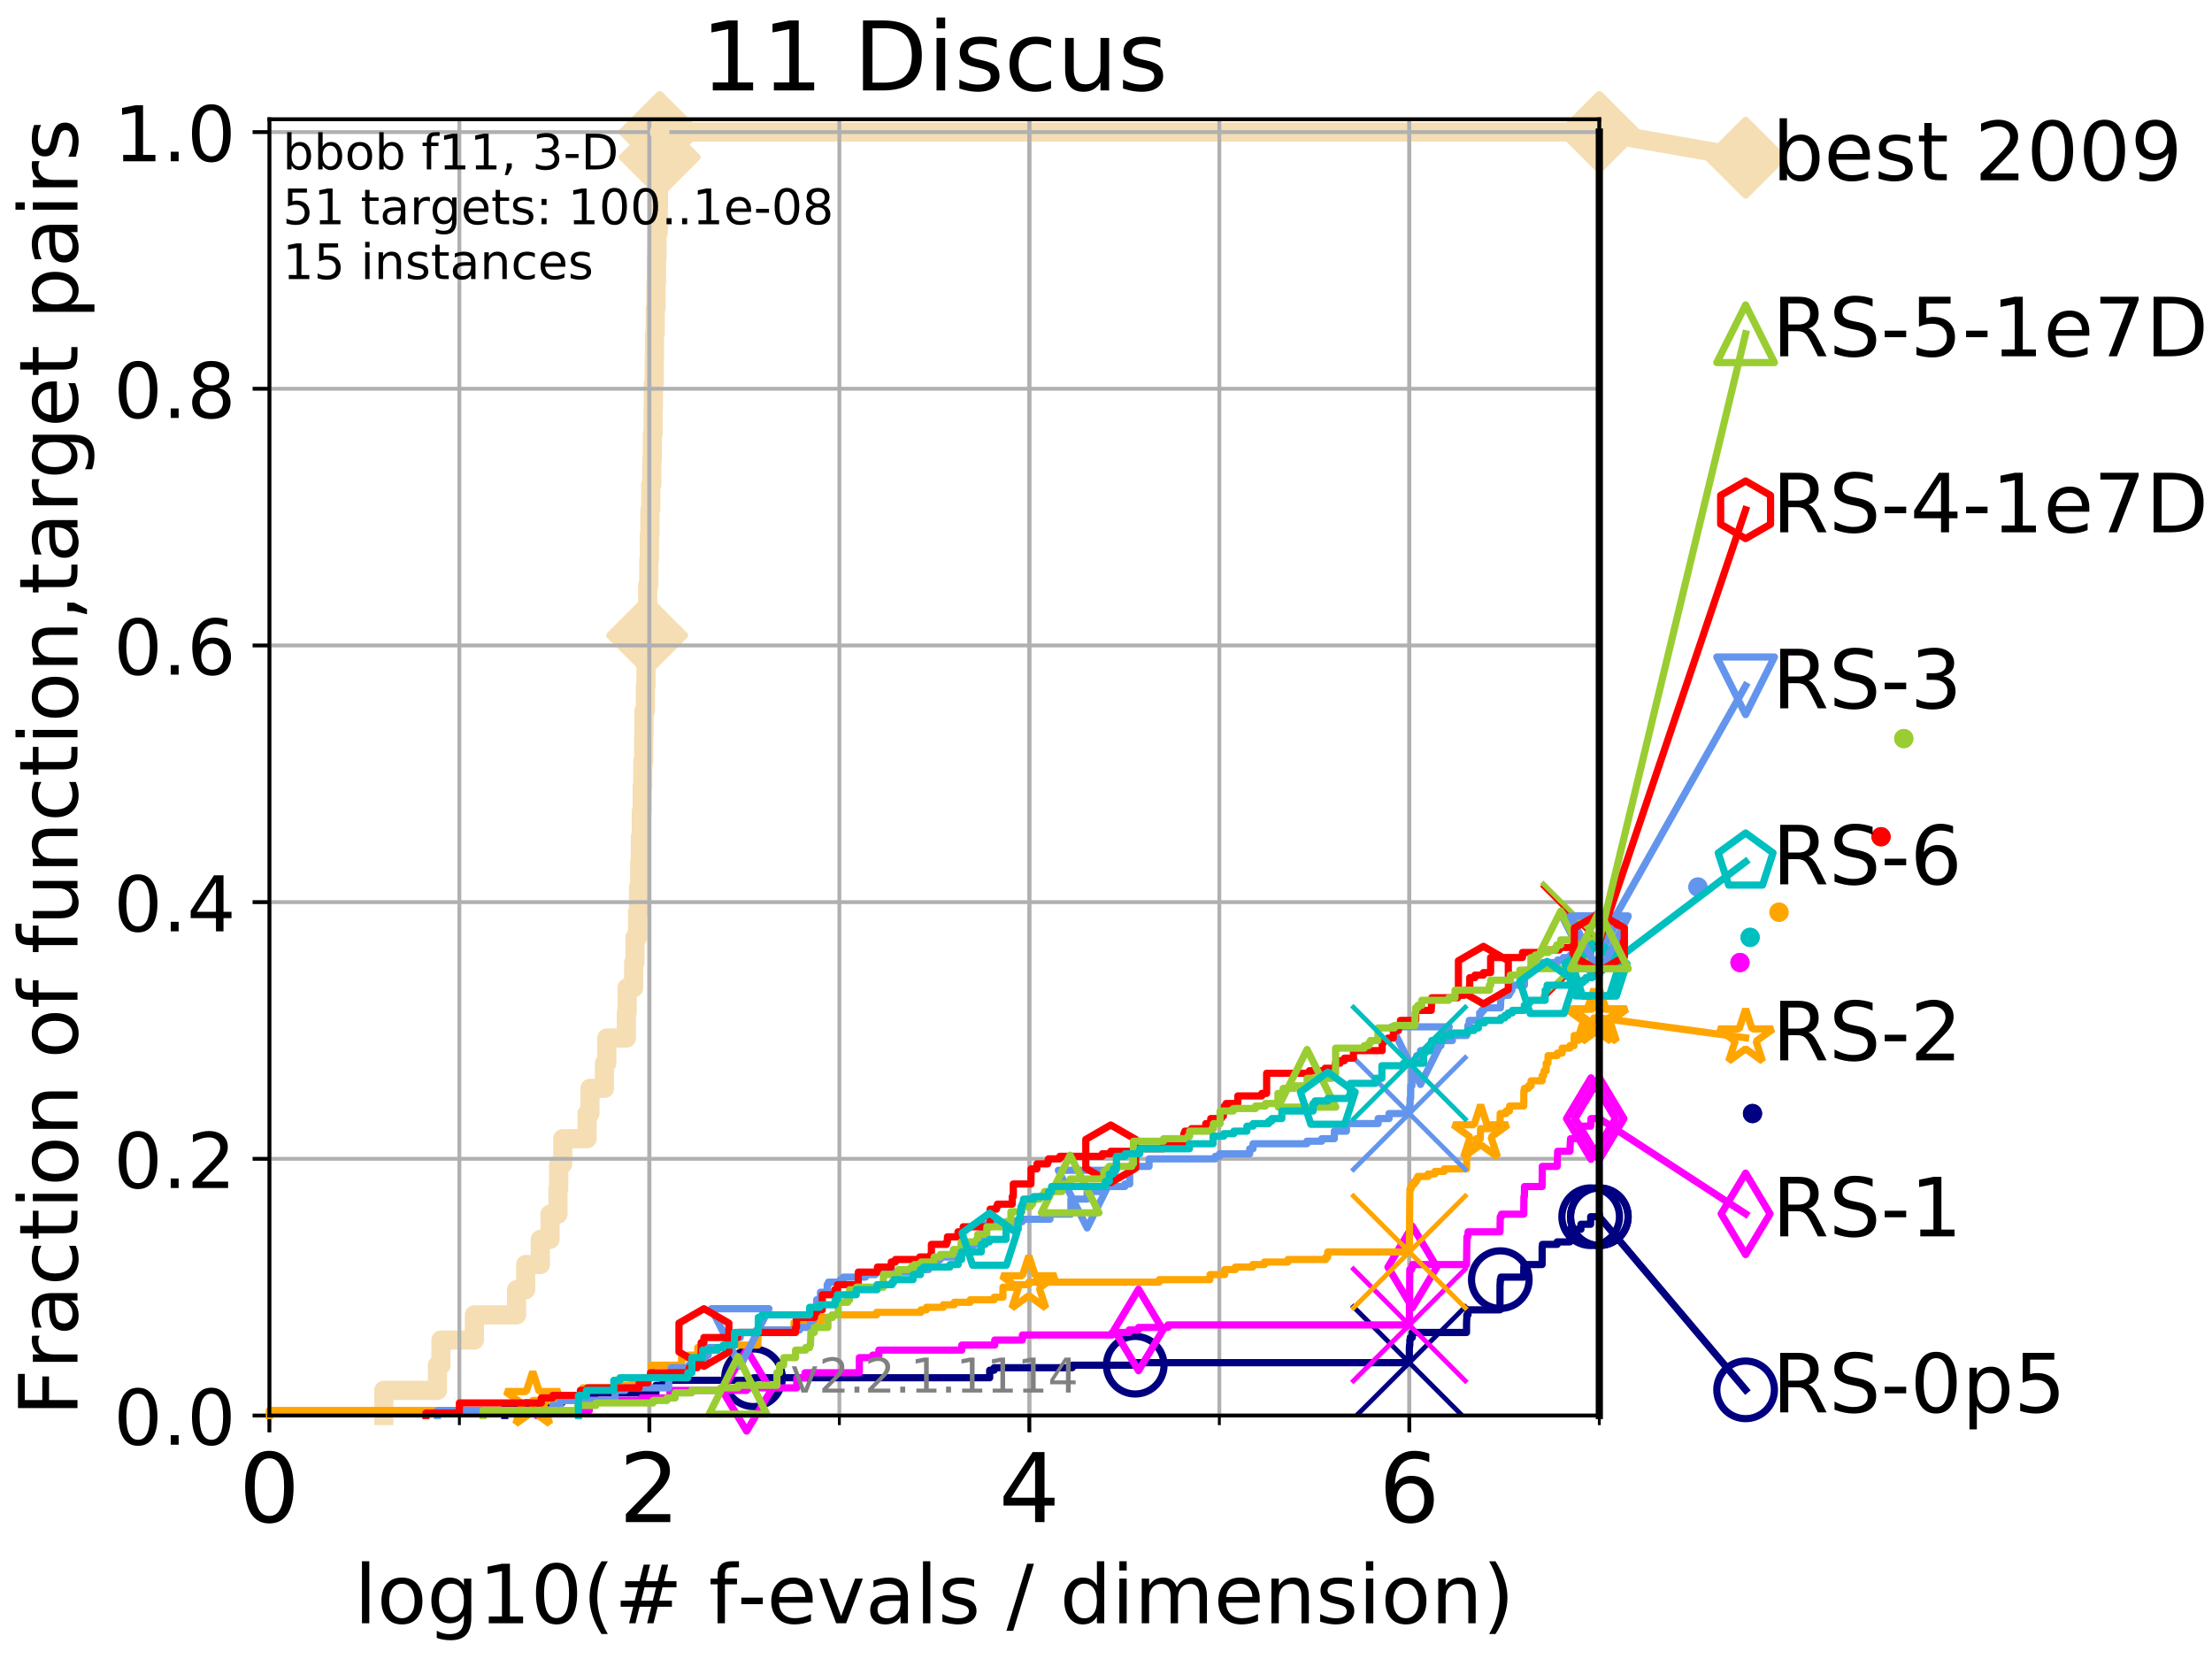 <?xml version="1.0" encoding="utf-8" standalone="no"?>
<!DOCTYPE svg PUBLIC "-//W3C//DTD SVG 1.1//EN"
  "http://www.w3.org/Graphics/SVG/1.1/DTD/svg11.dtd">
<!-- Created with matplotlib (http://matplotlib.org/) -->
<svg height="345.6pt" version="1.1" viewBox="0 0 460.8 345.6" width="460.8pt" xmlns="http://www.w3.org/2000/svg" xmlns:xlink="http://www.w3.org/1999/xlink">
 <defs>
  <style type="text/css">
*{stroke-linecap:butt;stroke-linejoin:round;}
  </style>
 </defs>
 <g id="figure_1">
  <g id="patch_1">
   <path d="M 0 345.6 
L 460.8 345.6 
L 460.8 0 
L 0 0 
z
" style="fill:#ffffff;"/>
  </g>
  <g id="axes_1">
   <g id="patch_2">
    <path d="M 56.12 294.88 
L 333.168 294.88 
L 333.168 24.84 
L 56.12 24.84 
z
" style="fill:#ffffff;"/>
   </g>
   <g id="line2d_1">
    <path d="M 79.949 294.88 
L 79.949 289.638 
L 91.131 289.638 
L 91.131 284.395 
L 91.863 284.395 
L 91.863 279.153 
L 98.832 279.153 
L 98.832 273.91 
L 107.613 273.91 
L 107.613 268.668 
L 109.509 268.668 
L 109.509 263.425 
L 112.557 263.425 
L 112.557 258.183 
L 114.582 258.183 
L 114.582 252.94 
L 116.22 252.94 
L 116.22 247.698 
L 116.393 247.698 
L 116.393 242.455 
L 117.232 242.455 
L 117.232 237.213 
L 122.299 237.213 
L 122.299 231.97 
L 122.898 231.97 
L 122.898 226.728 
L 125.913 226.728 
L 125.913 221.485 
L 126.4 221.485 
L 126.4 216.243 
L 130.484 216.243 
L 130.484 211 
L 130.635 211 
L 130.635 205.758 
L 132.005 205.758 
L 132.005 200.515 
L 132.28 200.515 
L 132.28 195.273 
L 132.817 195.273 
L 132.817 190.03 
L 133.014 190.03 
L 133.014 184.788 
L 133.274 184.788 
L 133.274 179.546 
L 133.402 179.546 
L 133.402 174.303 
L 133.592 174.303 
L 133.592 169.061 
L 133.781 169.061 
L 133.781 163.818 
L 133.906 163.818 
L 133.906 158.576 
L 134.091 158.576 
L 134.091 153.333 
L 134.152 153.333 
L 134.152 148.091 
L 134.455 148.091 
L 134.455 142.848 
L 134.575 142.848 
L 134.575 137.606 
L 134.634 137.606 
L 134.634 132.363 
L 134.812 132.363 
L 134.812 127.121 
L 134.929 127.121 
L 134.929 121.878 
L 135.162 121.878 
L 135.162 116.636 
L 135.277 116.636 
L 135.277 111.393 
L 135.391 111.393 
L 135.391 106.151 
L 135.561 106.151 
L 135.561 100.908 
L 135.785 100.908 
L 135.785 95.666 
L 135.896 95.666 
L 135.896 90.423 
L 136.061 90.423 
L 136.061 85.181 
L 136.115 85.181 
L 136.115 79.938 
L 136.278 79.938 
L 136.278 74.696 
L 136.332 74.696 
L 136.332 69.453 
L 136.493 69.453 
L 136.493 64.211 
L 136.652 64.211 
L 136.652 58.969 
L 136.758 58.969 
L 136.758 53.726 
L 136.863 53.726 
L 136.863 48.484 
L 137.122 48.484 
L 137.122 43.241 
L 137.173 43.241 
L 137.173 37.999 
L 137.276 37.999 
L 137.276 32.756 
L 137.428 32.756 
L 137.428 27.514 
L 333.168 27.514 
" style="fill:none;stroke:#f5deb3;stroke-linecap:square;stroke-width:4;"/>
   </g>
   <g id="line2d_2">
    <defs>
     <path d="M -0 7.778 
L 7.778 0 
L 0 -7.778 
L -7.778 -0 
z
" id="mc10860af70" style="stroke:#f5deb3;stroke-linejoin:miter;stroke-width:1.5;"/>
    </defs>
    <g>
     <use style="fill:#f5deb3;stroke:#f5deb3;stroke-linejoin:miter;stroke-width:1.5;" x="134.812" xlink:href="#mc10860af70" y="132.363"/>
     <use style="fill:#f5deb3;stroke:#f5deb3;stroke-linejoin:miter;stroke-width:1.5;" x="137.428" xlink:href="#mc10860af70" y="32.756"/>
     <use style="fill:#f5deb3;stroke:#f5deb3;stroke-linejoin:miter;stroke-width:1.5;" x="137.428" xlink:href="#mc10860af70" y="27.514"/>
     <use style="fill:#f5deb3;stroke:#f5deb3;stroke-linejoin:miter;stroke-width:1.5;" x="137.428" xlink:href="#mc10860af70" y="27.514"/>
     <use style="fill:#f5deb3;stroke:#f5deb3;stroke-linejoin:miter;stroke-width:1.5;" x="333.168" xlink:href="#mc10860af70" y="27.514"/>
    </g>
   </g>
   <g id="line2d_3">
    <path style="fill:none;stroke:#f5deb3;stroke-linecap:square;stroke-width:4;"/>
    <g/>
   </g>
   <g id="line2d_4">
    <path d="M 333.168 27.514 
L 363.643 32.861 
" style="fill:none;stroke:#f5deb3;stroke-linecap:square;stroke-width:4;"/>
    <g>
     <use style="fill:#f5deb3;stroke:#f5deb3;stroke-linejoin:miter;stroke-width:1.5;" x="333.168" xlink:href="#mc10860af70" y="27.514"/>
     <use style="fill:#f5deb3;stroke:#f5deb3;stroke-linejoin:miter;stroke-width:1.5;" x="363.643" xlink:href="#mc10860af70" y="32.861"/>
    </g>
   </g>
   <g id="matplotlib.axis_1">
    <g id="xtick_1">
     <g id="line2d_5">
      <path clip-path="url(#p66f6219d8e)" d="M 56.12 294.88 
L 56.12 24.84 
" style="fill:none;stroke:#b0b0b0;stroke-linecap:square;stroke-width:0.8;"/>
     </g>
     <g id="line2d_6">
      <defs>
       <path d="M 0 0 
L 0 3.5 
" id="m6741e4c9f7" style="stroke:#000000;stroke-width:0.8;"/>
      </defs>
      <g>
       <use style="stroke:#000000;stroke-width:0.8;" x="56.12" xlink:href="#m6741e4c9f7" y="294.88"/>
      </g>
     </g>
     <g id="text_1">
      <!-- 0 -->
      <defs>
       <path d="M 31.781 66.406 
Q 24.172 66.406 20.328 58.906 
Q 16.5 51.422 16.5 36.375 
Q 16.5 21.391 20.328 13.891 
Q 24.172 6.391 31.781 6.391 
Q 39.453 6.391 43.281 13.891 
Q 47.125 21.391 47.125 36.375 
Q 47.125 51.422 43.281 58.906 
Q 39.453 66.406 31.781 66.406 
z
M 31.781 74.219 
Q 44.047 74.219 50.516 64.516 
Q 56.984 54.828 56.984 36.375 
Q 56.984 17.969 50.516 8.266 
Q 44.047 -1.422 31.781 -1.422 
Q 19.531 -1.422 13.062 8.266 
Q 6.594 17.969 6.594 36.375 
Q 6.594 54.828 13.062 64.516 
Q 19.531 74.219 31.781 74.219 
z
" id="DejaVuSans-30"/>
      </defs>
      <g transform="translate(49.758 317.077)scale(0.2 -0.2)">
       <use xlink:href="#DejaVuSans-30"/>
      </g>
     </g>
    </g>
    <g id="xtick_2">
     <g id="line2d_7">
      <path clip-path="url(#p66f6219d8e)" d="M 135.277 294.88 
L 135.277 24.84 
" style="fill:none;stroke:#b0b0b0;stroke-linecap:square;stroke-width:0.8;"/>
     </g>
     <g id="line2d_8">
      <g>
       <use style="stroke:#000000;stroke-width:0.8;" x="135.277" xlink:href="#m6741e4c9f7" y="294.88"/>
      </g>
     </g>
     <g id="text_2">
      <!-- 2 -->
      <defs>
       <path d="M 19.188 8.297 
L 53.609 8.297 
L 53.609 0 
L 7.328 0 
L 7.328 8.297 
Q 12.938 14.109 22.625 23.891 
Q 32.328 33.688 34.812 36.531 
Q 39.547 41.844 41.422 45.531 
Q 43.312 49.219 43.312 52.781 
Q 43.312 58.594 39.234 62.25 
Q 35.156 65.922 28.609 65.922 
Q 23.969 65.922 18.812 64.312 
Q 13.672 62.703 7.812 59.422 
L 7.812 69.391 
Q 13.766 71.781 18.938 73 
Q 24.125 74.219 28.422 74.219 
Q 39.75 74.219 46.484 68.547 
Q 53.219 62.891 53.219 53.422 
Q 53.219 48.922 51.531 44.891 
Q 49.859 40.875 45.406 35.406 
Q 44.188 33.984 37.641 27.219 
Q 31.109 20.453 19.188 8.297 
z
" id="DejaVuSans-32"/>
      </defs>
      <g transform="translate(128.914 317.077)scale(0.2 -0.2)">
       <use xlink:href="#DejaVuSans-32"/>
      </g>
     </g>
    </g>
    <g id="xtick_3">
     <g id="line2d_9">
      <path clip-path="url(#p66f6219d8e)" d="M 214.433 294.88 
L 214.433 24.84 
" style="fill:none;stroke:#b0b0b0;stroke-linecap:square;stroke-width:0.8;"/>
     </g>
     <g id="line2d_10">
      <g>
       <use style="stroke:#000000;stroke-width:0.8;" x="214.433" xlink:href="#m6741e4c9f7" y="294.88"/>
      </g>
     </g>
     <g id="text_3">
      <!-- 4 -->
      <defs>
       <path d="M 37.797 64.312 
L 12.891 25.391 
L 37.797 25.391 
z
M 35.203 72.906 
L 47.609 72.906 
L 47.609 25.391 
L 58.016 25.391 
L 58.016 17.188 
L 47.609 17.188 
L 47.609 0 
L 37.797 0 
L 37.797 17.188 
L 4.891 17.188 
L 4.891 26.703 
z
" id="DejaVuSans-34"/>
      </defs>
      <g transform="translate(208.071 317.077)scale(0.2 -0.2)">
       <use xlink:href="#DejaVuSans-34"/>
      </g>
     </g>
    </g>
    <g id="xtick_4">
     <g id="line2d_11">
      <path clip-path="url(#p66f6219d8e)" d="M 293.59 294.88 
L 293.59 24.84 
" style="fill:none;stroke:#b0b0b0;stroke-linecap:square;stroke-width:0.8;"/>
     </g>
     <g id="line2d_12">
      <g>
       <use style="stroke:#000000;stroke-width:0.8;" x="293.59" xlink:href="#m6741e4c9f7" y="294.88"/>
      </g>
     </g>
     <g id="text_4">
      <!-- 6 -->
      <defs>
       <path d="M 33.016 40.375 
Q 26.375 40.375 22.484 35.828 
Q 18.609 31.297 18.609 23.391 
Q 18.609 15.531 22.484 10.953 
Q 26.375 6.391 33.016 6.391 
Q 39.656 6.391 43.531 10.953 
Q 47.406 15.531 47.406 23.391 
Q 47.406 31.297 43.531 35.828 
Q 39.656 40.375 33.016 40.375 
z
M 52.594 71.297 
L 52.594 62.312 
Q 48.875 64.062 45.094 64.984 
Q 41.312 65.922 37.594 65.922 
Q 27.828 65.922 22.672 59.328 
Q 17.531 52.734 16.797 39.406 
Q 19.672 43.656 24.016 45.922 
Q 28.375 48.188 33.594 48.188 
Q 44.578 48.188 50.953 41.516 
Q 57.328 34.859 57.328 23.391 
Q 57.328 12.156 50.688 5.359 
Q 44.047 -1.422 33.016 -1.422 
Q 20.359 -1.422 13.672 8.266 
Q 6.984 17.969 6.984 36.375 
Q 6.984 53.656 15.188 63.938 
Q 23.391 74.219 37.203 74.219 
Q 40.922 74.219 44.703 73.484 
Q 48.484 72.75 52.594 71.297 
z
" id="DejaVuSans-36"/>
      </defs>
      <g transform="translate(287.227 317.077)scale(0.2 -0.2)">
       <use xlink:href="#DejaVuSans-36"/>
      </g>
     </g>
    </g>
    <g id="xtick_5">
     <g id="line2d_13">
      <path clip-path="url(#p66f6219d8e)" d="M 56.12 294.88 
L 56.12 24.84 
" style="fill:none;stroke:#b0b0b0;stroke-linecap:square;stroke-width:0.8;"/>
     </g>
     <g id="line2d_14">
      <defs>
       <path d="M 0 0 
L 0 2 
" id="m10f6d5ea72" style="stroke:#000000;stroke-width:0.6;"/>
      </defs>
      <g>
       <use style="stroke:#000000;stroke-width:0.6;" x="56.12" xlink:href="#m10f6d5ea72" y="294.88"/>
      </g>
     </g>
    </g>
    <g id="xtick_6">
     <g id="line2d_15">
      <path clip-path="url(#p66f6219d8e)" d="M 95.698 294.88 
L 95.698 24.84 
" style="fill:none;stroke:#b0b0b0;stroke-linecap:square;stroke-width:0.8;"/>
     </g>
     <g id="line2d_16">
      <g>
       <use style="stroke:#000000;stroke-width:0.6;" x="95.698" xlink:href="#m10f6d5ea72" y="294.88"/>
      </g>
     </g>
    </g>
    <g id="xtick_7">
     <g id="line2d_17">
      <path clip-path="url(#p66f6219d8e)" d="M 135.277 294.88 
L 135.277 24.84 
" style="fill:none;stroke:#b0b0b0;stroke-linecap:square;stroke-width:0.8;"/>
     </g>
     <g id="line2d_18">
      <g>
       <use style="stroke:#000000;stroke-width:0.6;" x="135.277" xlink:href="#m10f6d5ea72" y="294.88"/>
      </g>
     </g>
    </g>
    <g id="xtick_8">
     <g id="line2d_19">
      <path clip-path="url(#p66f6219d8e)" d="M 174.855 294.88 
L 174.855 24.84 
" style="fill:none;stroke:#b0b0b0;stroke-linecap:square;stroke-width:0.8;"/>
     </g>
     <g id="line2d_20">
      <g>
       <use style="stroke:#000000;stroke-width:0.6;" x="174.855" xlink:href="#m10f6d5ea72" y="294.88"/>
      </g>
     </g>
    </g>
    <g id="xtick_9">
     <g id="line2d_21">
      <path clip-path="url(#p66f6219d8e)" d="M 214.433 294.88 
L 214.433 24.84 
" style="fill:none;stroke:#b0b0b0;stroke-linecap:square;stroke-width:0.8;"/>
     </g>
     <g id="line2d_22">
      <g>
       <use style="stroke:#000000;stroke-width:0.6;" x="214.433" xlink:href="#m10f6d5ea72" y="294.88"/>
      </g>
     </g>
    </g>
    <g id="xtick_10">
     <g id="line2d_23">
      <path clip-path="url(#p66f6219d8e)" d="M 254.011 294.88 
L 254.011 24.84 
" style="fill:none;stroke:#b0b0b0;stroke-linecap:square;stroke-width:0.8;"/>
     </g>
     <g id="line2d_24">
      <g>
       <use style="stroke:#000000;stroke-width:0.6;" x="254.011" xlink:href="#m10f6d5ea72" y="294.88"/>
      </g>
     </g>
    </g>
    <g id="xtick_11">
     <g id="line2d_25">
      <path clip-path="url(#p66f6219d8e)" d="M 293.59 294.88 
L 293.59 24.84 
" style="fill:none;stroke:#b0b0b0;stroke-linecap:square;stroke-width:0.8;"/>
     </g>
     <g id="line2d_26">
      <g>
       <use style="stroke:#000000;stroke-width:0.6;" x="293.59" xlink:href="#m10f6d5ea72" y="294.88"/>
      </g>
     </g>
    </g>
    <g id="xtick_12">
     <g id="line2d_27">
      <path clip-path="url(#p66f6219d8e)" d="M 333.168 294.88 
L 333.168 24.84 
" style="fill:none;stroke:#b0b0b0;stroke-linecap:square;stroke-width:0.8;"/>
     </g>
     <g id="line2d_28">
      <g>
       <use style="stroke:#000000;stroke-width:0.6;" x="333.168" xlink:href="#m10f6d5ea72" y="294.88"/>
      </g>
     </g>
    </g>
    <g id="text_5">
     <!-- log10(# f-evals / dimension) -->
     <defs>
      <path d="M 9.422 75.984 
L 18.406 75.984 
L 18.406 0 
L 9.422 0 
z
" id="DejaVuSans-6c"/>
      <path d="M 30.609 48.391 
Q 23.391 48.391 19.188 42.75 
Q 14.984 37.109 14.984 27.297 
Q 14.984 17.484 19.156 11.844 
Q 23.344 6.203 30.609 6.203 
Q 37.797 6.203 41.984 11.859 
Q 46.188 17.531 46.188 27.297 
Q 46.188 37.016 41.984 42.703 
Q 37.797 48.391 30.609 48.391 
z
M 30.609 56 
Q 42.328 56 49.016 48.375 
Q 55.719 40.766 55.719 27.297 
Q 55.719 13.875 49.016 6.219 
Q 42.328 -1.422 30.609 -1.422 
Q 18.844 -1.422 12.172 6.219 
Q 5.516 13.875 5.516 27.297 
Q 5.516 40.766 12.172 48.375 
Q 18.844 56 30.609 56 
z
" id="DejaVuSans-6f"/>
      <path d="M 45.406 27.984 
Q 45.406 37.75 41.375 43.109 
Q 37.359 48.484 30.078 48.484 
Q 22.859 48.484 18.828 43.109 
Q 14.797 37.75 14.797 27.984 
Q 14.797 18.266 18.828 12.891 
Q 22.859 7.516 30.078 7.516 
Q 37.359 7.516 41.375 12.891 
Q 45.406 18.266 45.406 27.984 
z
M 54.391 6.781 
Q 54.391 -7.172 48.188 -13.984 
Q 42 -20.797 29.203 -20.797 
Q 24.469 -20.797 20.266 -20.094 
Q 16.062 -19.391 12.109 -17.922 
L 12.109 -9.188 
Q 16.062 -11.328 19.922 -12.344 
Q 23.781 -13.375 27.781 -13.375 
Q 36.625 -13.375 41.016 -8.766 
Q 45.406 -4.156 45.406 5.172 
L 45.406 9.625 
Q 42.625 4.781 38.281 2.391 
Q 33.938 0 27.875 0 
Q 17.828 0 11.672 7.656 
Q 5.516 15.328 5.516 27.984 
Q 5.516 40.672 11.672 48.328 
Q 17.828 56 27.875 56 
Q 33.938 56 38.281 53.609 
Q 42.625 51.219 45.406 46.391 
L 45.406 54.688 
L 54.391 54.688 
z
" id="DejaVuSans-67"/>
      <path d="M 12.406 8.297 
L 28.516 8.297 
L 28.516 63.922 
L 10.984 60.406 
L 10.984 69.391 
L 28.422 72.906 
L 38.281 72.906 
L 38.281 8.297 
L 54.391 8.297 
L 54.391 0 
L 12.406 0 
z
" id="DejaVuSans-31"/>
      <path d="M 31 75.875 
Q 24.469 64.656 21.281 53.656 
Q 18.109 42.672 18.109 31.391 
Q 18.109 20.125 21.312 9.062 
Q 24.516 -2 31 -13.188 
L 23.188 -13.188 
Q 15.875 -1.703 12.234 9.375 
Q 8.594 20.453 8.594 31.391 
Q 8.594 42.281 12.203 53.312 
Q 15.828 64.359 23.188 75.875 
z
" id="DejaVuSans-28"/>
      <path d="M 51.125 44 
L 36.922 44 
L 32.812 27.688 
L 47.125 27.688 
z
M 43.797 71.781 
L 38.719 51.516 
L 52.984 51.516 
L 58.109 71.781 
L 65.922 71.781 
L 60.891 51.516 
L 76.125 51.516 
L 76.125 44 
L 58.984 44 
L 54.984 27.688 
L 70.516 27.688 
L 70.516 20.219 
L 53.078 20.219 
L 48 0 
L 40.188 0 
L 45.219 20.219 
L 30.906 20.219 
L 25.875 0 
L 18.016 0 
L 23.094 20.219 
L 7.719 20.219 
L 7.719 27.688 
L 24.906 27.688 
L 29 44 
L 13.281 44 
L 13.281 51.516 
L 30.906 51.516 
L 35.891 71.781 
z
" id="DejaVuSans-23"/>
      <path id="DejaVuSans-20"/>
      <path d="M 37.109 75.984 
L 37.109 68.5 
L 28.516 68.5 
Q 23.688 68.5 21.797 66.547 
Q 19.922 64.594 19.922 59.516 
L 19.922 54.688 
L 34.719 54.688 
L 34.719 47.703 
L 19.922 47.703 
L 19.922 0 
L 10.891 0 
L 10.891 47.703 
L 2.297 47.703 
L 2.297 54.688 
L 10.891 54.688 
L 10.891 58.5 
Q 10.891 67.625 15.141 71.797 
Q 19.391 75.984 28.609 75.984 
z
" id="DejaVuSans-66"/>
      <path d="M 4.891 31.391 
L 31.203 31.391 
L 31.203 23.391 
L 4.891 23.391 
z
" id="DejaVuSans-2d"/>
      <path d="M 56.203 29.594 
L 56.203 25.203 
L 14.891 25.203 
Q 15.484 15.922 20.484 11.062 
Q 25.484 6.203 34.422 6.203 
Q 39.594 6.203 44.453 7.469 
Q 49.312 8.734 54.109 11.281 
L 54.109 2.781 
Q 49.266 0.734 44.188 -0.344 
Q 39.109 -1.422 33.891 -1.422 
Q 20.797 -1.422 13.156 6.188 
Q 5.516 13.812 5.516 26.812 
Q 5.516 40.234 12.766 48.109 
Q 20.016 56 32.328 56 
Q 43.359 56 49.781 48.891 
Q 56.203 41.797 56.203 29.594 
z
M 47.219 32.234 
Q 47.125 39.594 43.094 43.984 
Q 39.062 48.391 32.422 48.391 
Q 24.906 48.391 20.391 44.141 
Q 15.875 39.891 15.188 32.172 
z
" id="DejaVuSans-65"/>
      <path d="M 2.984 54.688 
L 12.5 54.688 
L 29.594 8.797 
L 46.688 54.688 
L 56.203 54.688 
L 35.688 0 
L 23.484 0 
z
" id="DejaVuSans-76"/>
      <path d="M 34.281 27.484 
Q 23.391 27.484 19.188 25 
Q 14.984 22.516 14.984 16.5 
Q 14.984 11.719 18.141 8.906 
Q 21.297 6.109 26.703 6.109 
Q 34.188 6.109 38.703 11.406 
Q 43.219 16.703 43.219 25.484 
L 43.219 27.484 
z
M 52.203 31.203 
L 52.203 0 
L 43.219 0 
L 43.219 8.297 
Q 40.141 3.328 35.547 0.953 
Q 30.953 -1.422 24.312 -1.422 
Q 15.922 -1.422 10.953 3.297 
Q 6 8.016 6 15.922 
Q 6 25.141 12.172 29.828 
Q 18.359 34.516 30.609 34.516 
L 43.219 34.516 
L 43.219 35.406 
Q 43.219 41.609 39.141 45 
Q 35.062 48.391 27.688 48.391 
Q 23 48.391 18.547 47.266 
Q 14.109 46.141 10.016 43.891 
L 10.016 52.203 
Q 14.938 54.109 19.578 55.047 
Q 24.219 56 28.609 56 
Q 40.484 56 46.344 49.844 
Q 52.203 43.703 52.203 31.203 
z
" id="DejaVuSans-61"/>
      <path d="M 44.281 53.078 
L 44.281 44.578 
Q 40.484 46.531 36.375 47.5 
Q 32.281 48.484 27.875 48.484 
Q 21.188 48.484 17.844 46.438 
Q 14.5 44.391 14.5 40.281 
Q 14.5 37.156 16.891 35.375 
Q 19.281 33.594 26.516 31.984 
L 29.594 31.297 
Q 39.156 29.25 43.188 25.516 
Q 47.219 21.781 47.219 15.094 
Q 47.219 7.469 41.188 3.016 
Q 35.156 -1.422 24.609 -1.422 
Q 20.219 -1.422 15.453 -0.562 
Q 10.688 0.297 5.422 2 
L 5.422 11.281 
Q 10.406 8.688 15.234 7.391 
Q 20.062 6.109 24.812 6.109 
Q 31.156 6.109 34.562 8.281 
Q 37.984 10.453 37.984 14.406 
Q 37.984 18.062 35.516 20.016 
Q 33.062 21.969 24.703 23.781 
L 21.578 24.516 
Q 13.234 26.266 9.516 29.906 
Q 5.812 33.547 5.812 39.891 
Q 5.812 47.609 11.281 51.797 
Q 16.75 56 26.812 56 
Q 31.781 56 36.172 55.266 
Q 40.578 54.547 44.281 53.078 
z
" id="DejaVuSans-73"/>
      <path d="M 25.391 72.906 
L 33.688 72.906 
L 8.297 -9.281 
L 0 -9.281 
z
" id="DejaVuSans-2f"/>
      <path d="M 45.406 46.391 
L 45.406 75.984 
L 54.391 75.984 
L 54.391 0 
L 45.406 0 
L 45.406 8.203 
Q 42.578 3.328 38.25 0.953 
Q 33.938 -1.422 27.875 -1.422 
Q 17.969 -1.422 11.734 6.484 
Q 5.516 14.406 5.516 27.297 
Q 5.516 40.188 11.734 48.094 
Q 17.969 56 27.875 56 
Q 33.938 56 38.25 53.625 
Q 42.578 51.266 45.406 46.391 
z
M 14.797 27.297 
Q 14.797 17.391 18.875 11.75 
Q 22.953 6.109 30.078 6.109 
Q 37.203 6.109 41.297 11.75 
Q 45.406 17.391 45.406 27.297 
Q 45.406 37.203 41.297 42.844 
Q 37.203 48.484 30.078 48.484 
Q 22.953 48.484 18.875 42.844 
Q 14.797 37.203 14.797 27.297 
z
" id="DejaVuSans-64"/>
      <path d="M 9.422 54.688 
L 18.406 54.688 
L 18.406 0 
L 9.422 0 
z
M 9.422 75.984 
L 18.406 75.984 
L 18.406 64.594 
L 9.422 64.594 
z
" id="DejaVuSans-69"/>
      <path d="M 52 44.188 
Q 55.375 50.25 60.062 53.125 
Q 64.75 56 71.094 56 
Q 79.641 56 84.281 50.016 
Q 88.922 44.047 88.922 33.016 
L 88.922 0 
L 79.891 0 
L 79.891 32.719 
Q 79.891 40.578 77.094 44.375 
Q 74.312 48.188 68.609 48.188 
Q 61.625 48.188 57.562 43.547 
Q 53.516 38.922 53.516 30.906 
L 53.516 0 
L 44.484 0 
L 44.484 32.719 
Q 44.484 40.625 41.703 44.406 
Q 38.922 48.188 33.109 48.188 
Q 26.219 48.188 22.156 43.531 
Q 18.109 38.875 18.109 30.906 
L 18.109 0 
L 9.078 0 
L 9.078 54.688 
L 18.109 54.688 
L 18.109 46.188 
Q 21.188 51.219 25.484 53.609 
Q 29.781 56 35.688 56 
Q 41.656 56 45.828 52.969 
Q 50 49.953 52 44.188 
z
" id="DejaVuSans-6d"/>
      <path d="M 54.891 33.016 
L 54.891 0 
L 45.906 0 
L 45.906 32.719 
Q 45.906 40.484 42.875 44.328 
Q 39.844 48.188 33.797 48.188 
Q 26.516 48.188 22.312 43.547 
Q 18.109 38.922 18.109 30.906 
L 18.109 0 
L 9.078 0 
L 9.078 54.688 
L 18.109 54.688 
L 18.109 46.188 
Q 21.344 51.125 25.703 53.562 
Q 30.078 56 35.797 56 
Q 45.219 56 50.047 50.172 
Q 54.891 44.344 54.891 33.016 
z
" id="DejaVuSans-6e"/>
      <path d="M 8.016 75.875 
L 15.828 75.875 
Q 23.141 64.359 26.781 53.312 
Q 30.422 42.281 30.422 31.391 
Q 30.422 20.453 26.781 9.375 
Q 23.141 -1.703 15.828 -13.188 
L 8.016 -13.188 
Q 14.5 -2 17.703 9.062 
Q 20.906 20.125 20.906 31.391 
Q 20.906 42.672 17.703 53.656 
Q 14.5 64.656 8.016 75.875 
z
" id="DejaVuSans-29"/>
     </defs>
     <g transform="translate(73.803 338.154)scale(0.17 -0.17)">
      <use xlink:href="#DejaVuSans-6c"/>
      <use x="27.783" xlink:href="#DejaVuSans-6f"/>
      <use x="88.965" xlink:href="#DejaVuSans-67"/>
      <use x="152.441" xlink:href="#DejaVuSans-31"/>
      <use x="216.064" xlink:href="#DejaVuSans-30"/>
      <use x="279.688" xlink:href="#DejaVuSans-28"/>
      <use x="318.701" xlink:href="#DejaVuSans-23"/>
      <use x="402.49" xlink:href="#DejaVuSans-20"/>
      <use x="434.277" xlink:href="#DejaVuSans-66"/>
      <use x="469.404" xlink:href="#DejaVuSans-2d"/>
      <use x="505.488" xlink:href="#DejaVuSans-65"/>
      <use x="567.012" xlink:href="#DejaVuSans-76"/>
      <use x="626.191" xlink:href="#DejaVuSans-61"/>
      <use x="687.471" xlink:href="#DejaVuSans-6c"/>
      <use x="715.254" xlink:href="#DejaVuSans-73"/>
      <use x="767.354" xlink:href="#DejaVuSans-20"/>
      <use x="799.141" xlink:href="#DejaVuSans-2f"/>
      <use x="832.832" xlink:href="#DejaVuSans-20"/>
      <use x="864.619" xlink:href="#DejaVuSans-64"/>
      <use x="928.096" xlink:href="#DejaVuSans-69"/>
      <use x="955.879" xlink:href="#DejaVuSans-6d"/>
      <use x="1053.291" xlink:href="#DejaVuSans-65"/>
      <use x="1114.814" xlink:href="#DejaVuSans-6e"/>
      <use x="1178.193" xlink:href="#DejaVuSans-73"/>
      <use x="1230.293" xlink:href="#DejaVuSans-69"/>
      <use x="1258.076" xlink:href="#DejaVuSans-6f"/>
      <use x="1319.258" xlink:href="#DejaVuSans-6e"/>
      <use x="1382.637" xlink:href="#DejaVuSans-29"/>
     </g>
    </g>
   </g>
   <g id="matplotlib.axis_2">
    <g id="ytick_1">
     <g id="line2d_29">
      <path clip-path="url(#p66f6219d8e)" d="M 56.12 294.88 
L 333.168 294.88 
" style="fill:none;stroke:#b0b0b0;stroke-linecap:square;stroke-width:0.8;"/>
     </g>
     <g id="line2d_30">
      <defs>
       <path d="M 0 0 
L -3.5 0 
" id="m62f3c995d3" style="stroke:#000000;stroke-width:0.8;"/>
      </defs>
      <g>
       <use style="stroke:#000000;stroke-width:0.8;" x="56.12" xlink:href="#m62f3c995d3" y="294.88"/>
      </g>
     </g>
     <g id="text_6">
      <!-- 0.0 -->
      <defs>
       <path d="M 10.688 12.406 
L 21 12.406 
L 21 0 
L 10.688 0 
z
" id="DejaVuSans-2e"/>
      </defs>
      <g transform="translate(23.675 300.959)scale(0.16 -0.16)">
       <use xlink:href="#DejaVuSans-30"/>
       <use x="63.623" xlink:href="#DejaVuSans-2e"/>
       <use x="95.41" xlink:href="#DejaVuSans-30"/>
      </g>
     </g>
    </g>
    <g id="ytick_2">
     <g id="line2d_31">
      <path clip-path="url(#p66f6219d8e)" d="M 56.12 241.407 
L 333.168 241.407 
" style="fill:none;stroke:#b0b0b0;stroke-linecap:square;stroke-width:0.8;"/>
     </g>
     <g id="line2d_32">
      <g>
       <use style="stroke:#000000;stroke-width:0.8;" x="56.12" xlink:href="#m62f3c995d3" y="241.407"/>
      </g>
     </g>
     <g id="text_7">
      <!-- 0.2 -->
      <g transform="translate(23.675 247.485)scale(0.16 -0.16)">
       <use xlink:href="#DejaVuSans-30"/>
       <use x="63.623" xlink:href="#DejaVuSans-2e"/>
       <use x="95.41" xlink:href="#DejaVuSans-32"/>
      </g>
     </g>
    </g>
    <g id="ytick_3">
     <g id="line2d_33">
      <path clip-path="url(#p66f6219d8e)" d="M 56.12 187.933 
L 333.168 187.933 
" style="fill:none;stroke:#b0b0b0;stroke-linecap:square;stroke-width:0.8;"/>
     </g>
     <g id="line2d_34">
      <g>
       <use style="stroke:#000000;stroke-width:0.8;" x="56.12" xlink:href="#m62f3c995d3" y="187.933"/>
      </g>
     </g>
     <g id="text_8">
      <!-- 0.4 -->
      <g transform="translate(23.675 194.012)scale(0.16 -0.16)">
       <use xlink:href="#DejaVuSans-30"/>
       <use x="63.623" xlink:href="#DejaVuSans-2e"/>
       <use x="95.41" xlink:href="#DejaVuSans-34"/>
      </g>
     </g>
    </g>
    <g id="ytick_4">
     <g id="line2d_35">
      <path clip-path="url(#p66f6219d8e)" d="M 56.12 134.46 
L 333.168 134.46 
" style="fill:none;stroke:#b0b0b0;stroke-linecap:square;stroke-width:0.8;"/>
     </g>
     <g id="line2d_36">
      <g>
       <use style="stroke:#000000;stroke-width:0.8;" x="56.12" xlink:href="#m62f3c995d3" y="134.46"/>
      </g>
     </g>
     <g id="text_9">
      <!-- 0.6 -->
      <g transform="translate(23.675 140.539)scale(0.16 -0.16)">
       <use xlink:href="#DejaVuSans-30"/>
       <use x="63.623" xlink:href="#DejaVuSans-2e"/>
       <use x="95.41" xlink:href="#DejaVuSans-36"/>
      </g>
     </g>
    </g>
    <g id="ytick_5">
     <g id="line2d_37">
      <path clip-path="url(#p66f6219d8e)" d="M 56.12 80.987 
L 333.168 80.987 
" style="fill:none;stroke:#b0b0b0;stroke-linecap:square;stroke-width:0.8;"/>
     </g>
     <g id="line2d_38">
      <g>
       <use style="stroke:#000000;stroke-width:0.8;" x="56.12" xlink:href="#m62f3c995d3" y="80.987"/>
      </g>
     </g>
     <g id="text_10">
      <!-- 0.8 -->
      <defs>
       <path d="M 31.781 34.625 
Q 24.75 34.625 20.719 30.859 
Q 16.703 27.094 16.703 20.516 
Q 16.703 13.922 20.719 10.156 
Q 24.75 6.391 31.781 6.391 
Q 38.812 6.391 42.859 10.172 
Q 46.922 13.969 46.922 20.516 
Q 46.922 27.094 42.891 30.859 
Q 38.875 34.625 31.781 34.625 
z
M 21.922 38.812 
Q 15.578 40.375 12.031 44.719 
Q 8.5 49.078 8.5 55.328 
Q 8.5 64.062 14.719 69.141 
Q 20.953 74.219 31.781 74.219 
Q 42.672 74.219 48.875 69.141 
Q 55.078 64.062 55.078 55.328 
Q 55.078 49.078 51.531 44.719 
Q 48 40.375 41.703 38.812 
Q 48.828 37.156 52.797 32.312 
Q 56.781 27.484 56.781 20.516 
Q 56.781 9.906 50.312 4.234 
Q 43.844 -1.422 31.781 -1.422 
Q 19.734 -1.422 13.25 4.234 
Q 6.781 9.906 6.781 20.516 
Q 6.781 27.484 10.781 32.312 
Q 14.797 37.156 21.922 38.812 
z
M 18.312 54.391 
Q 18.312 48.734 21.844 45.562 
Q 25.391 42.391 31.781 42.391 
Q 38.141 42.391 41.719 45.562 
Q 45.312 48.734 45.312 54.391 
Q 45.312 60.062 41.719 63.234 
Q 38.141 66.406 31.781 66.406 
Q 25.391 66.406 21.844 63.234 
Q 18.312 60.062 18.312 54.391 
z
" id="DejaVuSans-38"/>
      </defs>
      <g transform="translate(23.675 87.066)scale(0.16 -0.16)">
       <use xlink:href="#DejaVuSans-30"/>
       <use x="63.623" xlink:href="#DejaVuSans-2e"/>
       <use x="95.41" xlink:href="#DejaVuSans-38"/>
      </g>
     </g>
    </g>
    <g id="ytick_6">
     <g id="line2d_39">
      <path clip-path="url(#p66f6219d8e)" d="M 56.12 27.514 
L 333.168 27.514 
" style="fill:none;stroke:#b0b0b0;stroke-linecap:square;stroke-width:0.8;"/>
     </g>
     <g id="line2d_40">
      <g>
       <use style="stroke:#000000;stroke-width:0.8;" x="56.12" xlink:href="#m62f3c995d3" y="27.514"/>
      </g>
     </g>
     <g id="text_11">
      <!-- 1.0 -->
      <g transform="translate(23.675 33.592)scale(0.16 -0.16)">
       <use xlink:href="#DejaVuSans-31"/>
       <use x="63.623" xlink:href="#DejaVuSans-2e"/>
       <use x="95.41" xlink:href="#DejaVuSans-30"/>
      </g>
     </g>
    </g>
    <g id="text_12">
     <!-- Fraction of function,target pairs -->
     <defs>
      <path d="M 9.812 72.906 
L 51.703 72.906 
L 51.703 64.594 
L 19.672 64.594 
L 19.672 43.109 
L 48.578 43.109 
L 48.578 34.812 
L 19.672 34.812 
L 19.672 0 
L 9.812 0 
z
" id="DejaVuSans-46"/>
      <path d="M 41.109 46.297 
Q 39.594 47.172 37.812 47.578 
Q 36.031 48 33.891 48 
Q 26.266 48 22.188 43.047 
Q 18.109 38.094 18.109 28.812 
L 18.109 0 
L 9.078 0 
L 9.078 54.688 
L 18.109 54.688 
L 18.109 46.188 
Q 20.953 51.172 25.484 53.578 
Q 30.031 56 36.531 56 
Q 37.453 56 38.578 55.875 
Q 39.703 55.766 41.062 55.516 
z
" id="DejaVuSans-72"/>
      <path d="M 48.781 52.594 
L 48.781 44.188 
Q 44.969 46.297 41.141 47.344 
Q 37.312 48.391 33.406 48.391 
Q 24.656 48.391 19.812 42.844 
Q 14.984 37.312 14.984 27.297 
Q 14.984 17.281 19.812 11.734 
Q 24.656 6.203 33.406 6.203 
Q 37.312 6.203 41.141 7.25 
Q 44.969 8.297 48.781 10.406 
L 48.781 2.094 
Q 45.016 0.344 40.984 -0.531 
Q 36.969 -1.422 32.422 -1.422 
Q 20.062 -1.422 12.781 6.344 
Q 5.516 14.109 5.516 27.297 
Q 5.516 40.672 12.859 48.328 
Q 20.219 56 33.016 56 
Q 37.156 56 41.109 55.141 
Q 45.062 54.297 48.781 52.594 
z
" id="DejaVuSans-63"/>
      <path d="M 18.312 70.219 
L 18.312 54.688 
L 36.812 54.688 
L 36.812 47.703 
L 18.312 47.703 
L 18.312 18.016 
Q 18.312 11.328 20.141 9.422 
Q 21.969 7.516 27.594 7.516 
L 36.812 7.516 
L 36.812 0 
L 27.594 0 
Q 17.188 0 13.234 3.875 
Q 9.281 7.766 9.281 18.016 
L 9.281 47.703 
L 2.688 47.703 
L 2.688 54.688 
L 9.281 54.688 
L 9.281 70.219 
z
" id="DejaVuSans-74"/>
      <path d="M 8.5 21.578 
L 8.5 54.688 
L 17.484 54.688 
L 17.484 21.922 
Q 17.484 14.156 20.5 10.266 
Q 23.531 6.391 29.594 6.391 
Q 36.859 6.391 41.078 11.031 
Q 45.312 15.672 45.312 23.688 
L 45.312 54.688 
L 54.297 54.688 
L 54.297 0 
L 45.312 0 
L 45.312 8.406 
Q 42.047 3.422 37.719 1 
Q 33.406 -1.422 27.688 -1.422 
Q 18.266 -1.422 13.375 4.438 
Q 8.5 10.297 8.5 21.578 
z
M 31.109 56 
z
" id="DejaVuSans-75"/>
      <path d="M 11.719 12.406 
L 22.016 12.406 
L 22.016 4 
L 14.016 -11.625 
L 7.719 -11.625 
L 11.719 4 
z
" id="DejaVuSans-2c"/>
      <path d="M 18.109 8.203 
L 18.109 -20.797 
L 9.078 -20.797 
L 9.078 54.688 
L 18.109 54.688 
L 18.109 46.391 
Q 20.953 51.266 25.266 53.625 
Q 29.594 56 35.594 56 
Q 45.562 56 51.781 48.094 
Q 58.016 40.188 58.016 27.297 
Q 58.016 14.406 51.781 6.484 
Q 45.562 -1.422 35.594 -1.422 
Q 29.594 -1.422 25.266 0.953 
Q 20.953 3.328 18.109 8.203 
z
M 48.688 27.297 
Q 48.688 37.203 44.609 42.844 
Q 40.531 48.484 33.406 48.484 
Q 26.266 48.484 22.188 42.844 
Q 18.109 37.203 18.109 27.297 
Q 18.109 17.391 22.188 11.75 
Q 26.266 6.109 33.406 6.109 
Q 40.531 6.109 44.609 11.75 
Q 48.688 17.391 48.688 27.297 
z
" id="DejaVuSans-70"/>
     </defs>
     <g transform="translate(16.14 294.999)rotate(-90)scale(0.17 -0.17)">
      <use xlink:href="#DejaVuSans-46"/>
      <use x="57.41" xlink:href="#DejaVuSans-72"/>
      <use x="98.523" xlink:href="#DejaVuSans-61"/>
      <use x="159.803" xlink:href="#DejaVuSans-63"/>
      <use x="214.783" xlink:href="#DejaVuSans-74"/>
      <use x="253.992" xlink:href="#DejaVuSans-69"/>
      <use x="281.775" xlink:href="#DejaVuSans-6f"/>
      <use x="342.957" xlink:href="#DejaVuSans-6e"/>
      <use x="406.336" xlink:href="#DejaVuSans-20"/>
      <use x="438.123" xlink:href="#DejaVuSans-6f"/>
      <use x="499.305" xlink:href="#DejaVuSans-66"/>
      <use x="534.51" xlink:href="#DejaVuSans-20"/>
      <use x="566.297" xlink:href="#DejaVuSans-66"/>
      <use x="601.502" xlink:href="#DejaVuSans-75"/>
      <use x="664.881" xlink:href="#DejaVuSans-6e"/>
      <use x="728.26" xlink:href="#DejaVuSans-63"/>
      <use x="783.24" xlink:href="#DejaVuSans-74"/>
      <use x="822.449" xlink:href="#DejaVuSans-69"/>
      <use x="850.232" xlink:href="#DejaVuSans-6f"/>
      <use x="911.414" xlink:href="#DejaVuSans-6e"/>
      <use x="974.793" xlink:href="#DejaVuSans-2c"/>
      <use x="1006.58" xlink:href="#DejaVuSans-74"/>
      <use x="1045.789" xlink:href="#DejaVuSans-61"/>
      <use x="1107.068" xlink:href="#DejaVuSans-72"/>
      <use x="1148.166" xlink:href="#DejaVuSans-67"/>
      <use x="1211.643" xlink:href="#DejaVuSans-65"/>
      <use x="1273.166" xlink:href="#DejaVuSans-74"/>
      <use x="1312.375" xlink:href="#DejaVuSans-20"/>
      <use x="1344.162" xlink:href="#DejaVuSans-70"/>
      <use x="1407.639" xlink:href="#DejaVuSans-61"/>
      <use x="1468.918" xlink:href="#DejaVuSans-69"/>
      <use x="1496.701" xlink:href="#DejaVuSans-72"/>
      <use x="1537.814" xlink:href="#DejaVuSans-73"/>
     </g>
    </g>
   </g>
   <g id="line2d_41">
    <defs>
     <path d="M 0 1.5 
C 0.398 1.5 0.779 1.342 1.061 1.061 
C 1.342 0.779 1.5 0.398 1.5 0 
C 1.5 -0.398 1.342 -0.779 1.061 -1.061 
C 0.779 -1.342 0.398 -1.5 0 -1.5 
C -0.398 -1.5 -0.779 -1.342 -1.061 -1.061 
C -1.342 -0.779 -1.5 -0.398 -1.5 0 
C -1.5 0.398 -1.342 0.779 -1.061 1.061 
C -0.779 1.342 -0.398 1.5 0 1.5 
z
" id="mb791986ab2" style="stroke:#f5deb3;"/>
    </defs>
    <g>
     <use style="fill:#f5deb3;stroke:#f5deb3;" x="137.428" xlink:href="#mb791986ab2" y="27.514"/>
     <use style="fill:#f5deb3;stroke:#f5deb3;" x="137.428" xlink:href="#mb791986ab2" y="27.514"/>
    </g>
   </g>
   <g id="line2d_42">
    <defs>
     <path d="M 0 1.5 
C 0.398 1.5 0.779 1.342 1.061 1.061 
C 1.342 0.779 1.5 0.398 1.5 0 
C 1.5 -0.398 1.342 -0.779 1.061 -1.061 
C 0.779 -1.342 0.398 -1.5 0 -1.5 
C -0.398 -1.5 -0.779 -1.342 -1.061 -1.061 
C -1.342 -0.779 -1.5 -0.398 -1.5 0 
C -1.5 0.398 -1.342 0.779 -1.061 1.061 
C -0.779 1.342 -0.398 1.5 0 1.5 
z
" id="mff103e1ca2" style="stroke:#000080;"/>
    </defs>
    <g>
     <use style="fill:#000080;stroke:#000080;" x="365.078" xlink:href="#mff103e1ca2" y="231.97"/>
     <use style="fill:#000080;stroke:#000080;" x="365.078" xlink:href="#mff103e1ca2" y="231.97"/>
    </g>
   </g>
   <g id="line2d_43">
    <path d="M 105.153 294.88 
L 105.153 293.307 
L 109.509 293.307 
L 109.509 292.259 
L 117.067 292.259 
L 117.067 290.686 
L 123.926 290.686 
L 123.926 290.162 
L 136.652 290.162 
L 136.652 288.589 
L 138.17 288.589 
L 138.17 287.541 
L 156.973 287.541 
L 156.973 287.016 
L 206.167 287.016 
L 206.167 285.444 
L 207.098 285.444 
L 207.098 284.919 
L 223.382 284.919 
L 223.382 284.395 
L 236.488 284.395 
L 236.488 283.871 
L 293.59 283.871 
L 293.59 283.347 
L 293.59 283.347 
L 293.59 282.298 
L 293.591 282.298 
L 293.591 281.774 
L 293.592 281.774 
L 293.592 281.25 
L 293.596 281.25 
L 293.596 280.725 
L 293.626 280.725 
L 293.626 280.201 
L 293.696 280.201 
L 293.696 279.677 
L 293.702 279.677 
L 293.702 279.153 
L 293.791 279.153 
L 293.791 278.628 
L 294.199 278.628 
L 294.199 277.58 
L 305.504 277.58 
L 305.504 276.531 
L 305.505 276.531 
L 305.505 276.007 
L 305.507 276.007 
L 305.507 275.483 
L 305.522 275.483 
L 305.522 274.959 
L 305.557 274.959 
L 305.557 274.434 
L 305.56 274.434 
L 305.56 273.91 
L 305.811 273.91 
L 305.811 272.862 
L 312.473 272.862 
L 312.473 271.813 
L 312.473 271.813 
L 312.473 270.765 
L 312.474 270.765 
L 312.474 268.143 
L 312.475 268.143 
L 312.475 267.619 
L 312.509 267.619 
L 312.509 267.095 
L 312.541 267.095 
L 312.541 266.571 
L 312.679 266.571 
L 312.679 266.046 
L 317.418 266.046 
L 317.418 265.522 
L 317.418 265.522 
L 317.418 264.998 
L 317.419 264.998 
L 317.419 264.474 
L 317.427 264.474 
L 317.427 263.949 
L 317.469 263.949 
L 317.469 263.425 
L 321.254 263.425 
L 321.254 262.901 
L 321.254 262.901 
L 321.254 262.377 
L 321.254 262.377 
L 321.254 260.28 
L 321.255 260.28 
L 321.255 259.755 
L 321.312 259.755 
L 321.312 259.231 
L 324.388 259.231 
L 324.388 258.707 
L 327.037 258.707 
L 327.037 258.183 
L 327.037 258.183 
L 327.037 257.658 
L 327.038 257.658 
L 327.038 257.134 
L 327.042 257.134 
L 327.042 256.61 
L 327.066 256.61 
L 327.066 256.086 
L 329.333 256.086 
L 329.333 255.561 
L 329.337 255.561 
L 329.337 255.037 
L 331.357 255.037 
L 331.357 254.513 
L 331.361 254.513 
L 331.361 253.989 
L 331.369 253.989 
L 331.369 253.464 
L 333.168 253.464 
" style="fill:none;stroke:#000080;stroke-linecap:square;stroke-width:1.5;"/>
   </g>
   <g id="line2d_44">
    <defs>
     <path d="M 0 6 
C 1.591 6 3.117 5.368 4.243 4.243 
C 5.368 3.117 6 1.591 6 0 
C 6 -1.591 5.368 -3.117 4.243 -4.243 
C 3.117 -5.368 1.591 -6 0 -6 
C -1.591 -6 -3.117 -5.368 -4.243 -4.243 
C -5.368 -3.117 -6 -1.591 -6 0 
C -6 1.591 -5.368 3.117 -4.243 4.243 
C -3.117 5.368 -1.591 6 0 6 
z
" id="m33838cfd19" style="stroke:#000080;stroke-width:1.5;"/>
    </defs>
    <g>
     <use style="fill-opacity:0;stroke:#000080;stroke-width:1.5;" x="156.973" xlink:href="#m33838cfd19" y="287.016"/>
     <use style="fill-opacity:0;stroke:#000080;stroke-width:1.5;" x="236.488" xlink:href="#m33838cfd19" y="284.395"/>
     <use style="fill-opacity:0;stroke:#000080;stroke-width:1.5;" x="312.541" xlink:href="#m33838cfd19" y="266.571"/>
     <use style="fill-opacity:0;stroke:#000080;stroke-width:1.5;" x="331.369" xlink:href="#m33838cfd19" y="253.464"/>
     <use style="fill-opacity:0;stroke:#000080;stroke-width:1.5;" x="333.168" xlink:href="#m33838cfd19" y="253.464"/>
    </g>
   </g>
   <g id="line2d_45">
    <path style="fill:none;stroke:#000080;stroke-linecap:square;stroke-width:1.5;"/>
    <g/>
   </g>
   <g id="line2d_46">
    <path clip-path="url(#p66f6219d8e)" d="M 293.59 283.871 
" style="fill:none;stroke:#000080;stroke-linecap:square;stroke-width:1.5;"/>
    <defs>
     <path d="M -12 12 
L 12 -12 
M -12 -12 
L 12 12 
" id="m761f6125f3" style="stroke:#000080;"/>
    </defs>
    <g clip-path="url(#p66f6219d8e)">
     <use style="fill:#000080;stroke:#000080;" x="293.59" xlink:href="#m761f6125f3" y="283.871"/>
    </g>
   </g>
   <g id="line2d_47">
    <defs>
     <path d="M 0 1.5 
C 0.398 1.5 0.779 1.342 1.061 1.061 
C 1.342 0.779 1.5 0.398 1.5 0 
C 1.5 -0.398 1.342 -0.779 1.061 -1.061 
C 0.779 -1.342 0.398 -1.5 0 -1.5 
C -0.398 -1.5 -0.779 -1.342 -1.061 -1.061 
C -1.342 -0.779 -1.5 -0.398 -1.5 0 
C -1.5 0.398 -1.342 0.779 -1.061 1.061 
C -0.779 1.342 -0.398 1.5 0 1.5 
z
" id="m56219e3882" style="stroke:#ff00ff;"/>
    </defs>
    <g>
     <use style="fill:#ff00ff;stroke:#ff00ff;" x="362.473" xlink:href="#m56219e3882" y="200.515"/>
     <use style="fill:#ff00ff;stroke:#ff00ff;" x="362.473" xlink:href="#m56219e3882" y="200.515"/>
    </g>
   </g>
   <g id="line2d_48">
    <path d="M 112.122 294.88 
L 112.122 294.356 
L 120.77 294.356 
L 120.77 293.832 
L 122.78 293.832 
L 122.78 291.735 
L 133.655 291.735 
L 133.655 291.21 
L 139.564 291.21 
L 139.564 289.638 
L 155.536 289.638 
L 155.536 289.113 
L 165.979 289.113 
L 165.979 287.016 
L 167.695 287.016 
L 167.695 285.968 
L 179.017 285.968 
L 179.017 282.822 
L 181.797 282.822 
L 181.797 282.298 
L 183.083 282.298 
L 183.083 281.25 
L 200.358 281.25 
L 200.358 280.201 
L 207.228 280.201 
L 207.228 279.153 
L 212.982 279.153 
L 212.982 278.104 
L 231.685 278.104 
L 231.685 277.58 
L 235.223 277.58 
L 235.223 277.056 
L 237.18 277.056 
L 237.18 276.531 
L 243.323 276.531 
L 243.323 276.007 
L 293.59 276.007 
L 293.681 264.474 
L 294.052 264.474 
L 294.052 263.949 
L 294.224 263.949 
L 294.224 263.425 
L 305.504 263.425 
L 305.583 257.658 
L 305.79 257.658 
L 305.824 256.61 
L 312.474 256.61 
L 312.526 253.464 
L 312.778 253.464 
L 312.778 252.94 
L 317.419 252.94 
L 317.458 249.27 
L 317.562 249.27 
L 317.579 247.173 
L 321.255 247.173 
L 321.285 242.979 
L 324.389 242.979 
L 324.483 239.834 
L 327.04 239.834 
L 327.129 237.737 
L 327.169 237.737 
L 327.169 237.213 
L 329.333 237.213 
L 329.391 234.592 
L 331.375 234.592 
L 331.429 233.019 
L 333.168 233.019 
L 333.168 233.019 
" style="fill:none;stroke:#ff00ff;stroke-linecap:square;stroke-width:1.5;"/>
   </g>
   <g id="line2d_49">
    <defs>
     <path d="M -0 8.485 
L 5.091 0 
L 0 -8.485 
L -5.091 -0 
z
" id="m9020219467" style="stroke:#ff00ff;stroke-linejoin:miter;stroke-width:1.5;"/>
    </defs>
    <g>
     <use style="fill-opacity:0;stroke:#ff00ff;stroke-linejoin:miter;stroke-width:1.5;" x="155.536" xlink:href="#m9020219467" y="289.638"/>
     <use style="fill-opacity:0;stroke:#ff00ff;stroke-linejoin:miter;stroke-width:1.5;" x="237.18" xlink:href="#m9020219467" y="277.056"/>
     <use style="fill-opacity:0;stroke:#ff00ff;stroke-linejoin:miter;stroke-width:1.5;" x="294.224" xlink:href="#m9020219467" y="263.949"/>
     <use style="fill-opacity:0;stroke:#ff00ff;stroke-linejoin:miter;stroke-width:1.5;" x="331.429" xlink:href="#m9020219467" y="233.019"/>
     <use style="fill-opacity:0;stroke:#ff00ff;stroke-linejoin:miter;stroke-width:1.5;" x="333.168" xlink:href="#m9020219467" y="233.019"/>
    </g>
   </g>
   <g id="line2d_50">
    <path style="fill:none;stroke:#ff00ff;stroke-linecap:square;stroke-width:1.5;"/>
    <g/>
   </g>
   <g id="line2d_51">
    <path clip-path="url(#p66f6219d8e)" d="M 293.59 276.007 
" style="fill:none;stroke:#ff00ff;stroke-linecap:square;stroke-width:1.5;"/>
    <defs>
     <path d="M -12 12 
L 12 -12 
M -12 -12 
L 12 12 
" id="m3a90ad9b08" style="stroke:#ff00ff;"/>
    </defs>
    <g clip-path="url(#p66f6219d8e)">
     <use style="fill:#ff00ff;stroke:#ff00ff;" x="293.59" xlink:href="#m3a90ad9b08" y="276.007"/>
    </g>
   </g>
   <g id="line2d_52">
    <defs>
     <path d="M 0 1.5 
C 0.398 1.5 0.779 1.342 1.061 1.061 
C 1.342 0.779 1.5 0.398 1.5 0 
C 1.5 -0.398 1.342 -0.779 1.061 -1.061 
C 0.779 -1.342 0.398 -1.5 0 -1.5 
C -0.398 -1.5 -0.779 -1.342 -1.061 -1.061 
C -1.342 -0.779 -1.5 -0.398 -1.5 0 
C -1.5 0.398 -1.342 0.779 -1.061 1.061 
C -0.779 1.342 -0.398 1.5 0 1.5 
z
" id="m01077a219e" style="stroke:#ffa500;"/>
    </defs>
    <g>
     <use style="fill:#ffa500;stroke:#ffa500;" x="370.599" xlink:href="#m01077a219e" y="190.03"/>
     <use style="fill:#ffa500;stroke:#ffa500;" x="370.599" xlink:href="#m01077a219e" y="190.03"/>
    </g>
   </g>
   <g id="line2d_53">
    <path d="M 56.12 294.88 
L 56.12 293.832 
L 110.983 293.832 
L 110.983 291.735 
L 121.424 291.735 
L 121.424 289.113 
L 129.39 289.113 
L 129.39 288.589 
L 131.655 288.589 
L 131.655 288.065 
L 134.213 288.065 
L 134.213 287.016 
L 135.673 287.016 
L 135.673 284.395 
L 141.976 284.395 
L 141.976 282.822 
L 143.427 282.822 
L 143.427 282.298 
L 145.348 282.298 
L 145.348 280.725 
L 152.476 280.725 
L 152.476 280.201 
L 157.888 280.201 
L 157.904 277.056 
L 165.413 277.056 
L 165.413 275.483 
L 170.976 275.483 
L 170.976 274.959 
L 171.219 274.959 
L 171.219 274.434 
L 173.328 274.434 
L 173.328 273.91 
L 182.608 273.91 
L 182.608 273.386 
L 191.845 273.386 
L 191.845 272.862 
L 192.995 272.862 
L 192.995 272.337 
L 196.501 272.337 
L 196.501 271.813 
L 198.785 271.813 
L 198.785 271.289 
L 202.12 271.289 
L 202.12 270.765 
L 207.106 270.765 
L 207.106 270.24 
L 208.928 270.24 
L 208.928 268.143 
L 211.602 268.143 
L 211.602 267.619 
L 214.326 267.619 
L 214.326 267.095 
L 241.499 267.095 
L 241.499 266.571 
L 252.065 266.571 
L 252.065 265.522 
L 255.117 265.522 
L 255.12 264.474 
L 257.338 264.474 
L 257.338 263.949 
L 260.965 263.949 
L 260.965 263.425 
L 263.421 263.425 
L 263.421 262.901 
L 268.289 262.901 
L 268.289 262.377 
L 276.198 262.377 
L 276.198 261.852 
L 276.588 261.852 
L 276.588 260.804 
L 293.59 260.804 
L 293.673 249.795 
L 293.702 249.795 
L 293.714 247.698 
L 293.946 247.698 
L 293.946 247.173 
L 294.162 247.173 
L 294.162 246.649 
L 294.645 246.649 
L 294.645 246.125 
L 295.06 246.125 
L 295.06 245.601 
L 295.332 245.601 
L 295.332 245.076 
L 297.486 245.076 
L 297.486 244.552 
L 298.92 244.552 
L 298.92 244.028 
L 300.847 244.028 
L 300.847 243.504 
L 305.505 243.504 
L 305.56 240.882 
L 305.683 240.882 
L 305.683 240.358 
L 305.848 240.358 
L 305.848 239.834 
L 306.516 239.834 
L 306.516 239.31 
L 306.929 239.31 
L 306.929 238.785 
L 307.371 238.785 
L 307.371 238.261 
L 307.562 238.261 
L 307.562 237.213 
L 308.375 237.213 
L 308.435 235.116 
L 312.478 235.116 
L 312.512 231.97 
L 313.74 231.97 
L 313.74 231.446 
L 314.439 231.446 
L 314.482 230.398 
L 317.421 230.398 
L 317.446 227.252 
L 317.563 227.252 
L 317.563 226.728 
L 318.377 226.728 
L 318.377 226.204 
L 318.946 226.204 
L 318.946 225.155 
L 321.256 225.155 
L 321.259 224.107 
L 321.558 224.107 
L 321.666 223.058 
L 322.107 223.058 
L 322.107 221.485 
L 322.46 221.485 
L 322.487 219.913 
L 324.39 219.913 
L 324.39 219.388 
L 325.421 219.388 
L 325.421 218.34 
L 327.039 218.34 
L 327.039 217.816 
L 327.908 217.816 
L 327.927 215.719 
L 329.405 215.719 
L 329.405 215.194 
L 330.113 215.194 
L 330.113 214.67 
L 331.359 214.67 
L 331.422 213.622 
L 331.587 213.622 
L 331.587 213.097 
L 331.79 213.097 
L 331.79 212.573 
L 332.038 212.573 
L 332.038 212.049 
L 333.168 212.049 
L 333.168 212.049 
" style="fill:none;stroke:#ffa500;stroke-linecap:square;stroke-width:1.5;"/>
   </g>
   <g id="line2d_54">
    <defs>
     <path d="M 0 -6 
L -1.347 -1.854 
L -5.706 -1.854 
L -2.18 0.708 
L -3.527 4.854 
L -0 2.292 
L 3.527 4.854 
L 2.18 0.708 
L 5.706 -1.854 
L 1.347 -1.854 
z
" id="m62c5904bd2" style="stroke:#ffa500;stroke-linejoin:bevel;stroke-width:1.5;"/>
    </defs>
    <g>
     <use style="fill-opacity:0;stroke:#ffa500;stroke-linejoin:bevel;stroke-width:1.5;" x="110.983" xlink:href="#m62c5904bd2" y="291.735"/>
     <use style="fill-opacity:0;stroke:#ffa500;stroke-linejoin:bevel;stroke-width:1.5;" x="214.326" xlink:href="#m62c5904bd2" y="267.619"/>
     <use style="fill-opacity:0;stroke:#ffa500;stroke-linejoin:bevel;stroke-width:1.5;" x="308.435" xlink:href="#m62c5904bd2" y="236.164"/>
     <use style="fill-opacity:0;stroke:#ffa500;stroke-linejoin:bevel;stroke-width:1.5;" x="332.038" xlink:href="#m62c5904bd2" y="212.049"/>
     <use style="fill-opacity:0;stroke:#ffa500;stroke-linejoin:bevel;stroke-width:1.5;" x="333.168" xlink:href="#m62c5904bd2" y="212.049"/>
    </g>
   </g>
   <g id="line2d_55">
    <path style="fill:none;stroke:#ffa500;stroke-linecap:square;stroke-width:1.5;"/>
    <g/>
   </g>
   <g id="line2d_56">
    <path clip-path="url(#p66f6219d8e)" d="M 293.59 260.804 
" style="fill:none;stroke:#ffa500;stroke-linecap:square;stroke-width:1.5;"/>
    <defs>
     <path d="M -12 12 
L 12 -12 
M -12 -12 
L 12 12 
" id="m133b91b8fc" style="stroke:#ffa500;"/>
    </defs>
    <g clip-path="url(#p66f6219d8e)">
     <use style="fill:#ffa500;stroke:#ffa500;" x="293.59" xlink:href="#m133b91b8fc" y="260.804"/>
    </g>
   </g>
   <g id="line2d_57">
    <defs>
     <path d="M 0 1.5 
C 0.398 1.5 0.779 1.342 1.061 1.061 
C 1.342 0.779 1.5 0.398 1.5 0 
C 1.5 -0.398 1.342 -0.779 1.061 -1.061 
C 0.779 -1.342 0.398 -1.5 0 -1.5 
C -0.398 -1.5 -0.779 -1.342 -1.061 -1.061 
C -1.342 -0.779 -1.5 -0.398 -1.5 0 
C -1.5 0.398 -1.342 0.779 -1.061 1.061 
C -0.779 1.342 -0.398 1.5 0 1.5 
z
" id="m6194a27763" style="stroke:#6495ed;"/>
    </defs>
    <g>
     <use style="fill:#6495ed;stroke:#6495ed;" x="353.707" xlink:href="#m6194a27763" y="184.788"/>
     <use style="fill:#6495ed;stroke:#6495ed;" x="353.707" xlink:href="#m6194a27763" y="184.788"/>
    </g>
   </g>
   <g id="line2d_58">
    <path d="M 91.131 294.88 
L 91.131 293.832 
L 115.146 293.832 
L 115.146 292.783 
L 116.733 292.783 
L 116.733 291.735 
L 128.134 291.735 
L 128.134 289.638 
L 130.255 289.638 
L 130.255 289.113 
L 139.294 289.113 
L 139.294 287.541 
L 139.43 287.541 
L 139.43 285.968 
L 139.83 285.968 
L 139.83 284.919 
L 143.498 284.919 
L 143.498 284.395 
L 144.091 284.395 
L 144.091 283.871 
L 145.412 283.871 
L 145.412 283.347 
L 145.538 283.347 
L 145.538 282.822 
L 147.018 282.822 
L 147.018 282.298 
L 147.531 282.298 
L 147.531 280.725 
L 151.389 280.725 
L 151.389 279.677 
L 151.723 279.677 
L 151.723 278.628 
L 154.198 278.628 
L 154.198 277.58 
L 157.594 277.58 
L 157.594 277.056 
L 166.573 277.056 
L 166.573 276.531 
L 168.822 276.531 
L 168.822 274.959 
L 169.5 274.959 
L 169.5 273.91 
L 169.841 273.91 
L 169.841 273.386 
L 170.138 273.386 
L 170.138 270.765 
L 170.926 270.765 
L 170.926 269.192 
L 172.316 269.192 
L 172.316 267.619 
L 172.579 267.619 
L 172.579 267.095 
L 175.06 267.095 
L 175.06 266.571 
L 175.672 266.571 
L 175.672 266.046 
L 180.295 266.046 
L 180.295 265.522 
L 182.336 265.522 
L 182.336 264.998 
L 190.682 264.998 
L 190.682 264.474 
L 193.448 264.474 
L 193.448 263.949 
L 193.872 263.949 
L 193.872 263.425 
L 195.237 263.425 
L 195.332 262.377 
L 195.871 262.377 
L 195.871 261.852 
L 198.886 261.852 
L 198.886 261.328 
L 200.389 261.328 
L 200.389 260.28 
L 202.466 260.28 
L 202.466 259.231 
L 204.168 259.231 
L 204.168 258.707 
L 204.634 258.707 
L 204.634 256.61 
L 204.771 256.61 
L 204.771 255.037 
L 209.59 255.037 
L 209.59 254.513 
L 212.944 254.513 
L 212.944 253.989 
L 218.725 253.989 
L 218.725 252.94 
L 223.092 252.94 
L 223.092 249.795 
L 226.469 249.795 
L 226.469 248.222 
L 229.952 248.222 
L 229.952 247.173 
L 234.328 247.173 
L 234.328 246.649 
L 235.335 246.649 
L 235.335 242.979 
L 239.37 242.979 
L 239.37 241.407 
L 253.178 241.407 
L 253.178 240.882 
L 254.058 240.882 
L 254.058 240.358 
L 260.334 240.358 
L 260.334 239.31 
L 261.028 239.31 
L 261.028 238.261 
L 272.256 238.261 
L 272.256 237.737 
L 275.338 237.737 
L 275.338 237.213 
L 277.969 237.213 
L 277.969 235.64 
L 280.489 235.64 
L 280.489 234.067 
L 287.091 234.067 
L 287.091 233.019 
L 289.359 233.019 
L 289.359 231.97 
L 293.592 231.97 
L 293.645 230.398 
L 293.747 230.398 
L 293.747 228.825 
L 293.872 228.825 
L 293.89 226.204 
L 294.128 226.204 
L 294.16 222.534 
L 294.289 222.534 
L 294.308 221.485 
L 294.755 221.485 
L 294.755 220.961 
L 294.976 220.961 
L 294.976 220.437 
L 295.117 220.437 
L 295.117 219.913 
L 295.909 219.913 
L 295.909 218.864 
L 298.695 218.864 
L 298.695 218.34 
L 299.41 218.34 
L 299.41 217.816 
L 300.173 217.816 
L 300.173 216.767 
L 302.56 216.767 
L 302.56 215.719 
L 305.532 215.719 
L 305.532 215.194 
L 305.676 215.194 
L 305.775 214.146 
L 305.791 214.146 
L 305.791 213.622 
L 306.03 213.622 
L 306.067 212.573 
L 308.245 212.573 
L 308.245 211 
L 308.659 211 
L 308.659 210.476 
L 309.109 210.476 
L 309.109 209.952 
L 312.568 209.952 
L 312.666 207.855 
L 312.826 207.855 
L 312.826 207.331 
L 314.349 207.331 
L 314.349 206.806 
L 314.64 206.806 
L 314.64 206.282 
L 314.958 206.282 
L 314.958 205.234 
L 317.563 205.234 
L 317.563 202.612 
L 318.028 202.612 
L 318.028 202.088 
L 318.843 202.088 
L 318.843 201.564 
L 321.4 201.564 
L 321.4 200.515 
L 324.484 200.515 
L 324.484 199.991 
L 325.675 199.991 
L 325.675 199.467 
L 327.12 199.467 
L 327.12 198.943 
L 329.405 198.943 
L 329.405 198.418 
L 331.421 198.418 
L 331.421 196.846 
L 333.168 196.846 
L 333.168 196.846 
" style="fill:none;stroke:#6495ed;stroke-linecap:square;stroke-width:1.5;"/>
   </g>
   <g id="line2d_59">
    <defs>
     <path d="M -0 6 
L 6 -6 
L -6 -6 
z
" id="m8f3dd18c4f" style="stroke:#6495ed;stroke-linejoin:miter;stroke-width:1.5;"/>
    </defs>
    <g>
     <use style="fill-opacity:0;stroke:#6495ed;stroke-linejoin:miter;stroke-width:1.5;" x="154.198" xlink:href="#m8f3dd18c4f" y="278.628"/>
     <use style="fill-opacity:0;stroke:#6495ed;stroke-linejoin:miter;stroke-width:1.5;" x="226.469" xlink:href="#m8f3dd18c4f" y="249.795"/>
     <use style="fill-opacity:0;stroke:#6495ed;stroke-linejoin:miter;stroke-width:1.5;" x="295.909" xlink:href="#m8f3dd18c4f" y="219.913"/>
     <use style="fill-opacity:0;stroke:#6495ed;stroke-linejoin:miter;stroke-width:1.5;" x="331.421" xlink:href="#m8f3dd18c4f" y="196.846"/>
     <use style="fill-opacity:0;stroke:#6495ed;stroke-linejoin:miter;stroke-width:1.5;" x="333.168" xlink:href="#m8f3dd18c4f" y="196.846"/>
    </g>
   </g>
   <g id="line2d_60">
    <path style="fill:none;stroke:#6495ed;stroke-linecap:square;stroke-width:1.5;"/>
    <g/>
   </g>
   <g id="line2d_61">
    <path clip-path="url(#p66f6219d8e)" d="M 293.59 231.97 
" style="fill:none;stroke:#6495ed;stroke-linecap:square;stroke-width:1.5;"/>
    <defs>
     <path d="M -12 12 
L 12 -12 
M -12 -12 
L 12 12 
" id="m758afe245d" style="stroke:#6495ed;"/>
    </defs>
    <g clip-path="url(#p66f6219d8e)">
     <use style="fill:#6495ed;stroke:#6495ed;" x="293.59" xlink:href="#m758afe245d" y="231.97"/>
    </g>
   </g>
   <g id="line2d_62">
    <defs>
     <path d="M 0 1.5 
C 0.398 1.5 0.779 1.342 1.061 1.061 
C 1.342 0.779 1.5 0.398 1.5 0 
C 1.5 -0.398 1.342 -0.779 1.061 -1.061 
C 0.779 -1.342 0.398 -1.5 0 -1.5 
C -0.398 -1.5 -0.779 -1.342 -1.061 -1.061 
C -1.342 -0.779 -1.5 -0.398 -1.5 0 
C -1.5 0.398 -1.342 0.779 -1.061 1.061 
C -0.779 1.342 -0.398 1.5 0 1.5 
z
" id="m4771953391" style="stroke:#ff0000;"/>
    </defs>
    <g>
     <use style="fill:#ff0000;stroke:#ff0000;" x="391.854" xlink:href="#m4771953391" y="174.303"/>
     <use style="fill:#ff0000;stroke:#ff0000;" x="391.854" xlink:href="#m4771953391" y="174.303"/>
    </g>
   </g>
   <g id="line2d_63">
    <path d="M 88.729 294.88 
L 88.729 294.356 
L 95.698 294.356 
L 95.698 292.259 
L 112.771 292.259 
L 112.771 291.21 
L 115.146 291.21 
L 115.146 290.686 
L 120.903 290.686 
L 120.903 289.638 
L 122.42 289.638 
L 122.42 289.113 
L 133.144 289.113 
L 133.144 288.065 
L 134.988 288.065 
L 134.988 287.016 
L 135.504 287.016 
L 135.504 285.968 
L 143.569 285.968 
L 143.569 284.919 
L 145.252 284.919 
L 145.252 283.871 
L 146.066 283.871 
L 146.066 279.677 
L 146.638 279.677 
L 146.638 278.628 
L 153.696 278.628 
L 153.696 277.58 
L 165.737 277.58 
L 165.737 276.531 
L 165.921 276.531 
L 165.921 274.434 
L 169.679 274.434 
L 169.679 273.386 
L 170.13 273.386 
L 170.13 272.862 
L 171.296 272.862 
L 171.296 269.716 
L 173.882 269.716 
L 173.882 268.668 
L 174.467 268.668 
L 174.467 267.619 
L 178.795 267.619 
L 178.795 264.998 
L 182.786 264.998 
L 182.786 263.949 
L 185.657 263.949 
L 185.657 262.901 
L 186.535 262.901 
L 186.535 262.377 
L 191.593 262.377 
L 191.593 261.852 
L 193.874 261.852 
L 193.874 261.328 
L 194.026 261.328 
L 194.026 259.231 
L 197.172 259.231 
L 197.172 258.707 
L 197.363 258.707 
L 197.363 257.658 
L 199.562 257.658 
L 199.562 256.61 
L 200.644 256.61 
L 200.644 255.561 
L 206.264 255.561 
L 206.264 251.892 
L 207.574 251.892 
L 207.574 251.367 
L 207.781 251.367 
L 207.781 250.843 
L 210.872 250.843 
L 210.872 249.27 
L 211.086 249.27 
L 211.086 246.649 
L 214.767 246.649 
L 214.79 243.504 
L 216.013 243.504 
L 216.013 242.455 
L 218.241 242.455 
L 218.241 241.931 
L 218.425 241.931 
L 218.425 241.407 
L 220.777 241.407 
L 220.777 240.882 
L 229.622 240.882 
L 229.622 240.358 
L 231.386 240.358 
L 231.386 239.834 
L 236.774 239.834 
L 236.774 239.31 
L 242.356 239.31 
L 242.356 238.261 
L 246.417 238.261 
L 246.417 237.213 
L 246.615 237.213 
L 246.615 236.164 
L 246.832 236.164 
L 246.832 235.64 
L 248.216 235.64 
L 248.216 235.116 
L 251.182 235.116 
L 251.182 234.067 
L 252.222 234.067 
L 252.222 233.019 
L 254.413 233.019 
L 254.413 232.495 
L 254.852 232.495 
L 254.852 231.446 
L 255.064 231.446 
L 255.064 230.398 
L 255.42 230.398 
L 255.42 229.873 
L 257.856 229.873 
L 257.856 228.301 
L 262.859 228.301 
L 262.859 227.776 
L 263.862 227.776 
L 263.862 223.582 
L 272.766 223.582 
L 272.766 223.058 
L 276.04 223.058 
L 276.04 222.534 
L 278.169 222.534 
L 278.169 221.485 
L 279.17 221.485 
L 279.17 220.961 
L 280.062 220.961 
L 280.062 220.437 
L 281.954 220.437 
L 281.954 218.864 
L 287.935 218.864 
L 287.935 217.291 
L 288.151 217.291 
L 288.151 216.767 
L 289.171 216.767 
L 289.171 216.243 
L 290.243 216.243 
L 290.27 214.67 
L 291.321 214.67 
L 291.321 213.622 
L 291.737 213.622 
L 291.737 212.573 
L 294.929 212.573 
L 294.929 210.476 
L 298.16 210.476 
L 298.262 207.855 
L 303.656 207.855 
L 303.656 207.331 
L 305.038 207.331 
L 305.038 206.282 
L 306.011 206.282 
L 306.011 205.758 
L 306.176 205.758 
L 306.176 203.661 
L 307.253 203.661 
L 307.253 203.137 
L 309.012 203.137 
L 309.012 202.612 
L 310.521 202.612 
L 310.521 199.467 
L 317.155 199.467 
L 317.155 198.418 
L 321.302 198.418 
L 321.302 197.894 
L 324.822 197.894 
L 324.822 197.37 
L 331.514 197.37 
L 331.514 196.846 
L 332.896 196.846 
L 332.896 196.321 
L 333.168 196.321 
L 333.168 196.321 
" style="fill:none;stroke:#ff0000;stroke-linecap:square;stroke-width:1.5;"/>
   </g>
   <g id="line2d_64">
    <defs>
     <path d="M 0 -6 
L -5.196 -3 
L -5.196 3 
L -0 6 
L 5.196 3 
L 5.196 -3 
z
" id="mabde8e6dd9" style="stroke:#ff0000;stroke-linejoin:miter;stroke-width:1.5;"/>
    </defs>
    <g>
     <use style="fill-opacity:0;stroke:#ff0000;stroke-linejoin:miter;stroke-width:1.5;" x="146.638" xlink:href="#mabde8e6dd9" y="278.628"/>
     <use style="fill-opacity:0;stroke:#ff0000;stroke-linejoin:miter;stroke-width:1.5;" x="231.386" xlink:href="#mabde8e6dd9" y="240.358"/>
     <use style="fill-opacity:0;stroke:#ff0000;stroke-linejoin:miter;stroke-width:1.5;" x="309.012" xlink:href="#mabde8e6dd9" y="203.137"/>
     <use style="fill-opacity:0;stroke:#ff0000;stroke-linejoin:miter;stroke-width:1.5;" x="332.896" xlink:href="#mabde8e6dd9" y="196.321"/>
     <use style="fill-opacity:0;stroke:#ff0000;stroke-linejoin:miter;stroke-width:1.5;" x="333.168" xlink:href="#mabde8e6dd9" y="196.321"/>
    </g>
   </g>
   <g id="line2d_65">
    <path style="fill:none;stroke:#ff0000;stroke-linecap:square;stroke-width:1.5;"/>
    <g/>
   </g>
   <g id="line2d_66">
    <path clip-path="url(#p66f6219d8e)" d="M 333.168 196.321 
" style="fill:none;stroke:#ff0000;stroke-linecap:square;stroke-width:1.5;"/>
    <defs>
     <path d="M -12 12 
L 12 -12 
M -12 -12 
L 12 12 
" id="md023605c32" style="stroke:#ff0000;"/>
    </defs>
    <g clip-path="url(#p66f6219d8e)">
     <use style="fill:#ff0000;stroke:#ff0000;" x="333.168" xlink:href="#md023605c32" y="196.321"/>
    </g>
   </g>
   <g id="line2d_67">
    <defs>
     <path d="M 0 1.5 
C 0.398 1.5 0.779 1.342 1.061 1.061 
C 1.342 0.779 1.5 0.398 1.5 0 
C 1.5 -0.398 1.342 -0.779 1.061 -1.061 
C 0.779 -1.342 0.398 -1.5 0 -1.5 
C -0.398 -1.5 -0.779 -1.342 -1.061 -1.061 
C -1.342 -0.779 -1.5 -0.398 -1.5 0 
C -1.5 0.398 -1.342 0.779 -1.061 1.061 
C -0.779 1.342 -0.398 1.5 0 1.5 
z
" id="m1a116aca5d" style="stroke:#9acd32;"/>
    </defs>
    <g>
     <use style="fill:#9acd32;stroke:#9acd32;" x="396.592" xlink:href="#m1a116aca5d" y="153.857"/>
     <use style="fill:#9acd32;stroke:#9acd32;" x="396.592" xlink:href="#m1a116aca5d" y="153.857"/>
    </g>
   </g>
   <g id="line2d_68">
    <path d="M 100.643 294.88 
L 100.643 293.832 
L 120.365 293.832 
L 120.365 292.783 
L 124.146 292.783 
L 124.146 292.259 
L 136.061 292.259 
L 136.061 291.735 
L 138.928 291.735 
L 138.928 291.21 
L 140.646 291.21 
L 140.646 290.162 
L 144.091 290.162 
L 144.091 289.638 
L 150.133 289.638 
L 150.133 289.113 
L 153.735 289.113 
L 153.735 288.589 
L 161.853 288.589 
L 161.853 285.968 
L 162.393 285.968 
L 162.393 284.395 
L 163.236 284.395 
L 163.281 282.822 
L 165.727 282.822 
L 165.727 281.25 
L 167.842 281.25 
L 167.842 280.725 
L 168.65 280.725 
L 168.65 280.201 
L 168.83 280.201 
L 168.928 277.58 
L 169.641 277.58 
L 169.641 276.531 
L 172.468 276.531 
L 172.468 274.434 
L 173.44 274.434 
L 173.44 273.91 
L 174.607 273.91 
L 174.607 271.289 
L 176.612 271.289 
L 176.612 270.765 
L 176.986 270.765 
L 176.986 268.668 
L 178.432 268.668 
L 178.432 268.143 
L 184.019 268.143 
L 184.019 265.522 
L 187.14 265.522 
L 187.14 264.474 
L 189.79 264.474 
L 189.79 263.949 
L 190.483 263.949 
L 190.483 263.425 
L 191.885 263.425 
L 191.885 262.901 
L 194.519 262.901 
L 194.599 261.852 
L 195.873 261.852 
L 195.873 261.328 
L 198.505 261.328 
L 198.505 260.804 
L 198.622 260.804 
L 198.622 260.28 
L 200.161 260.28 
L 200.235 258.707 
L 203.43 258.707 
L 203.43 258.183 
L 203.674 258.183 
L 203.674 257.134 
L 205.565 257.134 
L 205.569 255.561 
L 209.612 255.561 
L 209.612 254.513 
L 210.596 254.513 
L 210.596 252.416 
L 212.904 252.416 
L 212.904 251.367 
L 214.648 251.367 
L 214.648 250.843 
L 215.096 250.843 
L 215.096 250.319 
L 215.301 250.319 
L 215.301 249.795 
L 216.579 249.795 
L 216.579 249.27 
L 217.296 249.27 
L 217.296 248.746 
L 217.609 248.746 
L 217.609 248.222 
L 221.219 248.222 
L 221.219 247.173 
L 221.497 247.173 
L 221.497 246.649 
L 222.931 246.649 
L 222.931 245.601 
L 229.935 245.601 
L 229.935 244.028 
L 230.583 244.028 
L 230.583 243.504 
L 231.044 243.504 
L 231.044 242.979 
L 235.765 242.979 
L 235.765 242.455 
L 236.109 242.455 
L 236.109 237.737 
L 242.385 237.737 
L 242.385 237.213 
L 247.46 237.213 
L 247.46 236.689 
L 247.828 236.689 
L 247.828 235.64 
L 252.475 235.64 
L 252.475 235.116 
L 252.775 235.116 
L 252.775 234.067 
L 254.168 234.067 
L 254.168 231.446 
L 256.928 231.446 
L 256.928 230.922 
L 261.559 230.922 
L 261.559 230.398 
L 263.616 230.398 
L 263.616 229.873 
L 266.215 229.873 
L 266.215 227.776 
L 267.311 227.776 
L 267.311 226.728 
L 269.661 226.728 
L 269.661 226.204 
L 272.284 226.204 
L 272.284 224.631 
L 277.438 224.631 
L 277.53 223.582 
L 278.234 223.582 
L 278.234 218.34 
L 284.212 218.34 
L 284.212 217.816 
L 285.144 217.816 
L 285.144 217.291 
L 285.483 217.291 
L 285.483 216.767 
L 287.058 216.767 
L 287.058 214.146 
L 290.478 214.146 
L 290.478 213.622 
L 294.765 213.622 
L 294.765 211 
L 294.895 211 
L 294.895 209.952 
L 295.38 209.952 
L 295.38 209.428 
L 296.175 209.428 
L 296.175 208.379 
L 301.8 208.379 
L 301.8 207.855 
L 303.105 207.855 
L 303.105 206.282 
L 310.261 206.282 
L 310.261 205.234 
L 310.538 205.234 
L 310.538 204.185 
L 314.617 204.185 
L 314.617 203.137 
L 316.599 203.137 
L 316.599 202.088 
L 318.912 202.088 
L 318.912 199.467 
L 319.845 199.467 
L 319.845 198.943 
L 320.901 198.943 
L 320.901 198.418 
L 322.554 198.418 
L 322.554 197.894 
L 324.03 197.894 
L 324.03 197.37 
L 324.3 197.37 
L 324.3 196.846 
L 325.124 196.846 
L 325.124 195.797 
L 333.168 195.797 
L 333.168 195.797 
" style="fill:none;stroke:#9acd32;stroke-linecap:square;stroke-width:1.5;"/>
   </g>
   <g id="line2d_69">
    <defs>
     <path d="M 0 -6 
L -6 6 
L 6 6 
z
" id="m4011957b79" style="stroke:#9acd32;stroke-linejoin:miter;stroke-width:1.5;"/>
    </defs>
    <g>
     <use style="fill-opacity:0;stroke:#9acd32;stroke-linejoin:miter;stroke-width:1.5;" x="153.735" xlink:href="#m4011957b79" y="288.589"/>
     <use style="fill-opacity:0;stroke:#9acd32;stroke-linejoin:miter;stroke-width:1.5;" x="222.931" xlink:href="#m4011957b79" y="246.649"/>
     <use style="fill-opacity:0;stroke:#9acd32;stroke-linejoin:miter;stroke-width:1.5;" x="272.284" xlink:href="#m4011957b79" y="224.631"/>
     <use style="fill-opacity:0;stroke:#9acd32;stroke-linejoin:miter;stroke-width:1.5;" x="325.124" xlink:href="#m4011957b79" y="195.797"/>
     <use style="fill-opacity:0;stroke:#9acd32;stroke-linejoin:miter;stroke-width:1.5;" x="333.168" xlink:href="#m4011957b79" y="195.797"/>
    </g>
   </g>
   <g id="line2d_70">
    <path style="fill:none;stroke:#9acd32;stroke-linecap:square;stroke-width:1.5;"/>
    <g/>
   </g>
   <g id="line2d_71">
    <path clip-path="url(#p66f6219d8e)" d="M 333.168 195.797 
" style="fill:none;stroke:#9acd32;stroke-linecap:square;stroke-width:1.5;"/>
    <defs>
     <path d="M -12 12 
L 12 -12 
M -12 -12 
L 12 12 
" id="ma28f14151f" style="stroke:#9acd32;"/>
    </defs>
    <g clip-path="url(#p66f6219d8e)">
     <use style="fill:#9acd32;stroke:#9acd32;" x="333.168" xlink:href="#ma28f14151f" y="195.797"/>
    </g>
   </g>
   <g id="line2d_72">
    <defs>
     <path d="M 0 1.5 
C 0.398 1.5 0.779 1.342 1.061 1.061 
C 1.342 0.779 1.5 0.398 1.5 0 
C 1.5 -0.398 1.342 -0.779 1.061 -1.061 
C 0.779 -1.342 0.398 -1.5 0 -1.5 
C -0.398 -1.5 -0.779 -1.342 -1.061 -1.061 
C -1.342 -0.779 -1.5 -0.398 -1.5 0 
C -1.5 0.398 -1.342 0.779 -1.061 1.061 
C -0.779 1.342 -0.398 1.5 0 1.5 
z
" id="me80c482089" style="stroke:#00bfbf;"/>
    </defs>
    <g>
     <use style="fill:#00bfbf;stroke:#00bfbf;" x="364.582" xlink:href="#me80c482089" y="195.273"/>
     <use style="fill:#00bfbf;stroke:#00bfbf;" x="364.582" xlink:href="#me80c482089" y="195.273"/>
    </g>
   </g>
   <g id="line2d_73">
    <path d="M 120.501 294.88 
L 120.501 290.686 
L 122.176 290.686 
L 122.176 289.638 
L 127.872 289.638 
L 127.872 287.541 
L 129.146 287.541 
L 129.146 287.016 
L 143.284 287.016 
L 143.284 285.968 
L 144.126 285.968 
L 144.126 282.822 
L 146.369 282.822 
L 146.369 281.25 
L 149.443 281.25 
L 149.443 280.725 
L 150.656 280.725 
L 150.656 280.201 
L 153.015 280.201 
L 153.015 277.58 
L 157.965 277.58 
L 157.965 274.434 
L 158.729 274.434 
L 158.729 273.91 
L 168.667 273.91 
L 168.667 272.337 
L 170.803 272.337 
L 170.803 271.813 
L 173.967 271.813 
L 173.967 270.765 
L 174.449 270.765 
L 174.449 269.716 
L 178.371 269.716 
L 178.371 268.668 
L 182.714 268.668 
L 182.714 267.619 
L 185.836 267.619 
L 185.836 267.095 
L 186.219 267.095 
L 186.219 266.571 
L 190.201 266.571 
L 190.201 265.522 
L 191.74 265.522 
L 191.74 264.474 
L 192.423 264.474 
L 192.423 263.949 
L 197.881 263.949 
L 197.881 263.425 
L 199.619 263.425 
L 199.619 262.377 
L 200.309 262.377 
L 200.309 260.804 
L 204.413 260.804 
L 204.413 259.231 
L 205.245 259.231 
L 205.245 258.707 
L 206.123 258.707 
L 206.123 258.183 
L 209.58 258.183 
L 209.58 256.086 
L 212.111 256.086 
L 212.111 253.989 
L 212.528 253.989 
L 212.528 252.416 
L 212.705 252.416 
L 212.705 251.367 
L 212.928 251.367 
L 212.928 250.843 
L 213.118 250.843 
L 213.228 249.795 
L 215.345 249.795 
L 215.345 249.27 
L 218.427 249.27 
L 218.427 248.222 
L 219.057 248.222 
L 219.057 247.173 
L 230.262 247.173 
L 230.262 246.125 
L 231.093 246.125 
L 231.093 244.552 
L 231.918 244.552 
L 231.918 243.504 
L 232.569 243.504 
L 232.569 240.882 
L 234.392 240.882 
L 234.392 240.358 
L 237.43 240.358 
L 237.43 239.31 
L 247.783 239.31 
L 247.783 238.261 
L 252.708 238.261 
L 252.708 236.689 
L 254.934 236.689 
L 254.934 236.164 
L 257.042 236.164 
L 257.042 235.64 
L 259.756 235.64 
L 259.756 234.592 
L 261.034 234.592 
L 261.034 234.067 
L 264.291 234.067 
L 264.291 233.543 
L 264.919 233.543 
L 264.919 233.019 
L 267.029 233.019 
L 267.029 231.446 
L 273.537 231.446 
L 273.537 229.873 
L 273.958 229.873 
L 273.958 229.349 
L 276.601 229.349 
L 276.601 228.825 
L 281.018 228.825 
L 281.018 228.301 
L 281.29 228.301 
L 281.29 225.679 
L 286.528 225.679 
L 286.528 224.631 
L 287.868 224.631 
L 287.868 222.01 
L 292.382 222.01 
L 292.382 221.485 
L 296.56 221.485 
L 296.56 219.388 
L 296.913 219.388 
L 296.913 218.864 
L 297.879 218.864 
L 297.879 217.816 
L 298.25 217.816 
L 298.25 216.767 
L 300.431 216.767 
L 300.431 215.719 
L 302.333 215.719 
L 302.333 215.194 
L 305.74 215.194 
L 305.74 214.67 
L 307.053 214.67 
L 307.053 214.146 
L 307.991 214.146 
L 307.991 213.097 
L 309.263 213.097 
L 309.263 212.573 
L 312.631 212.573 
L 312.631 212.049 
L 313.485 212.049 
L 313.485 211.525 
L 314.171 211.525 
L 314.171 211 
L 315.068 211 
L 315.068 210.476 
L 317.537 210.476 
L 317.537 209.428 
L 318.21 209.428 
L 318.21 208.903 
L 318.707 208.903 
L 318.707 208.379 
L 321.89 208.379 
L 321.89 206.282 
L 322.292 206.282 
L 322.292 205.234 
L 327.494 205.234 
L 327.494 204.709 
L 329.733 204.709 
L 329.733 204.185 
L 330.352 204.185 
L 330.352 203.661 
L 331.714 203.661 
L 331.714 202.612 
L 333.168 202.612 
L 333.168 202.612 
" style="fill:none;stroke:#00bfbf;stroke-linecap:square;stroke-width:1.5;"/>
   </g>
   <g id="line2d_74">
    <defs>
     <path d="M 0 -6 
L -5.706 -1.854 
L -3.527 4.854 
L 3.527 4.854 
L 5.706 -1.854 
z
" id="mda9b569524" style="stroke:#00bfbf;stroke-linejoin:miter;stroke-width:1.5;"/>
    </defs>
    <g>
     <use style="fill-opacity:0;stroke:#00bfbf;stroke-linejoin:miter;stroke-width:1.5;" x="206.123" xlink:href="#mda9b569524" y="258.707"/>
     <use style="fill-opacity:0;stroke:#00bfbf;stroke-linejoin:miter;stroke-width:1.5;" x="276.601" xlink:href="#mda9b569524" y="229.349"/>
     <use style="fill-opacity:0;stroke:#00bfbf;stroke-linejoin:miter;stroke-width:1.5;" x="322.292" xlink:href="#mda9b569524" y="206.282"/>
     <use style="fill-opacity:0;stroke:#00bfbf;stroke-linejoin:miter;stroke-width:1.5;" x="331.714" xlink:href="#mda9b569524" y="202.612"/>
     <use style="fill-opacity:0;stroke:#00bfbf;stroke-linejoin:miter;stroke-width:1.5;" x="333.168" xlink:href="#mda9b569524" y="202.612"/>
    </g>
   </g>
   <g id="line2d_75">
    <path style="fill:none;stroke:#00bfbf;stroke-linecap:square;stroke-width:1.5;"/>
    <g/>
   </g>
   <g id="line2d_76">
    <path clip-path="url(#p66f6219d8e)" d="M 293.59 221.485 
" style="fill:none;stroke:#00bfbf;stroke-linecap:square;stroke-width:1.5;"/>
    <defs>
     <path d="M -12 12 
L 12 -12 
M -12 -12 
L 12 12 
" id="m4f31ffd0b7" style="stroke:#00bfbf;"/>
    </defs>
    <g clip-path="url(#p66f6219d8e)">
     <use style="fill:#00bfbf;stroke:#00bfbf;" x="293.59" xlink:href="#m4f31ffd0b7" y="221.485"/>
    </g>
   </g>
   <g id="line2d_77">
    <path d="M 333.168 253.464 
L 363.643 289.533 
" style="fill:none;stroke:#000080;stroke-linecap:square;stroke-width:1.5;"/>
    <g>
     <use style="fill-opacity:0;stroke:#000080;stroke-width:1.5;" x="333.168" xlink:href="#m33838cfd19" y="253.464"/>
     <use style="fill-opacity:0;stroke:#000080;stroke-width:1.5;" x="363.643" xlink:href="#m33838cfd19" y="289.533"/>
    </g>
   </g>
   <g id="line2d_78">
    <path d="M 333.168 233.019 
L 363.643 252.865 
" style="fill:none;stroke:#ff00ff;stroke-linecap:square;stroke-width:1.5;"/>
    <g>
     <use style="fill-opacity:0;stroke:#ff00ff;stroke-linejoin:miter;stroke-width:1.5;" x="333.168" xlink:href="#m9020219467" y="233.019"/>
     <use style="fill-opacity:0;stroke:#ff00ff;stroke-linejoin:miter;stroke-width:1.5;" x="363.643" xlink:href="#m9020219467" y="252.865"/>
    </g>
   </g>
   <g id="line2d_79">
    <path d="M 333.168 212.049 
L 363.643 216.198 
" style="fill:none;stroke:#ffa500;stroke-linecap:square;stroke-width:1.5;"/>
    <g>
     <use style="fill-opacity:0;stroke:#ffa500;stroke-linejoin:bevel;stroke-width:1.5;" x="333.168" xlink:href="#m62c5904bd2" y="212.049"/>
     <use style="fill-opacity:0;stroke:#ffa500;stroke-linejoin:bevel;stroke-width:1.5;" x="363.643" xlink:href="#m62c5904bd2" y="216.198"/>
    </g>
   </g>
   <g id="line2d_80">
    <path d="M 333.168 202.612 
L 363.643 179.531 
" style="fill:none;stroke:#00bfbf;stroke-linecap:square;stroke-width:1.5;"/>
    <g>
     <use style="fill-opacity:0;stroke:#00bfbf;stroke-linejoin:miter;stroke-width:1.5;" x="333.168" xlink:href="#mda9b569524" y="202.612"/>
     <use style="fill-opacity:0;stroke:#00bfbf;stroke-linejoin:miter;stroke-width:1.5;" x="363.643" xlink:href="#mda9b569524" y="179.531"/>
    </g>
   </g>
   <g id="line2d_81">
    <path d="M 333.168 196.846 
L 363.643 142.863 
" style="fill:none;stroke:#6495ed;stroke-linecap:square;stroke-width:1.5;"/>
    <g>
     <use style="fill-opacity:0;stroke:#6495ed;stroke-linejoin:miter;stroke-width:1.5;" x="333.168" xlink:href="#m8f3dd18c4f" y="196.846"/>
     <use style="fill-opacity:0;stroke:#6495ed;stroke-linejoin:miter;stroke-width:1.5;" x="363.643" xlink:href="#m8f3dd18c4f" y="142.863"/>
    </g>
   </g>
   <g id="line2d_82">
    <path d="M 333.168 196.321 
L 363.643 106.196 
" style="fill:none;stroke:#ff0000;stroke-linecap:square;stroke-width:1.5;"/>
    <g>
     <use style="fill-opacity:0;stroke:#ff0000;stroke-linejoin:miter;stroke-width:1.5;" x="333.168" xlink:href="#mabde8e6dd9" y="196.321"/>
     <use style="fill-opacity:0;stroke:#ff0000;stroke-linejoin:miter;stroke-width:1.5;" x="363.643" xlink:href="#mabde8e6dd9" y="106.196"/>
    </g>
   </g>
   <g id="line2d_83">
    <path d="M 333.168 195.797 
L 363.643 69.528 
" style="fill:none;stroke:#9acd32;stroke-linecap:square;stroke-width:1.5;"/>
    <g>
     <use style="fill-opacity:0;stroke:#9acd32;stroke-linejoin:miter;stroke-width:1.5;" x="333.168" xlink:href="#m4011957b79" y="195.797"/>
     <use style="fill-opacity:0;stroke:#9acd32;stroke-linejoin:miter;stroke-width:1.5;" x="363.643" xlink:href="#m4011957b79" y="69.528"/>
    </g>
   </g>
   <g id="line2d_84">
    <path d="M 333.168 294.88 
L 333.168 27.514 
" style="fill:none;stroke:#000000;stroke-linecap:square;stroke-width:1.5;"/>
   </g>
   <g id="patch_3">
    <path d="M 56.12 294.88 
L 56.12 24.84 
" style="fill:none;stroke:#000000;stroke-linecap:square;stroke-linejoin:miter;stroke-width:0.8;"/>
   </g>
   <g id="patch_4">
    <path d="M 333.168 294.88 
L 333.168 24.84 
" style="fill:none;stroke:#000000;stroke-linecap:square;stroke-linejoin:miter;stroke-width:0.8;"/>
   </g>
   <g id="patch_5">
    <path d="M 56.12 294.88 
L 333.168 294.88 
" style="fill:none;stroke:#000000;stroke-linecap:square;stroke-linejoin:miter;stroke-width:0.8;"/>
   </g>
   <g id="patch_6">
    <path d="M 56.12 24.84 
L 333.168 24.84 
" style="fill:none;stroke:#000000;stroke-linecap:square;stroke-linejoin:miter;stroke-width:0.8;"/>
   </g>
   <g id="text_13">
    <!-- RS-0p5 -->
    <defs>
     <path d="M 44.391 34.188 
Q 47.562 33.109 50.562 29.594 
Q 53.562 26.078 56.594 19.922 
L 66.609 0 
L 56 0 
L 46.688 18.703 
Q 43.062 26.031 39.672 28.422 
Q 36.281 30.812 30.422 30.812 
L 19.672 30.812 
L 19.672 0 
L 9.812 0 
L 9.812 72.906 
L 32.078 72.906 
Q 44.578 72.906 50.734 67.672 
Q 56.891 62.453 56.891 51.906 
Q 56.891 45.016 53.688 40.469 
Q 50.484 35.938 44.391 34.188 
z
M 19.672 64.797 
L 19.672 38.922 
L 32.078 38.922 
Q 39.203 38.922 42.844 42.219 
Q 46.484 45.516 46.484 51.906 
Q 46.484 58.297 42.844 61.547 
Q 39.203 64.797 32.078 64.797 
z
" id="DejaVuSans-52"/>
     <path d="M 53.516 70.516 
L 53.516 60.891 
Q 47.906 63.578 42.922 64.891 
Q 37.938 66.219 33.297 66.219 
Q 25.25 66.219 20.875 63.094 
Q 16.5 59.969 16.5 54.203 
Q 16.5 49.359 19.406 46.891 
Q 22.312 44.438 30.422 42.922 
L 36.375 41.703 
Q 47.406 39.594 52.656 34.297 
Q 57.906 29 57.906 20.125 
Q 57.906 9.516 50.797 4.047 
Q 43.703 -1.422 29.984 -1.422 
Q 24.812 -1.422 18.969 -0.25 
Q 13.141 0.922 6.891 3.219 
L 6.891 13.375 
Q 12.891 10.016 18.656 8.297 
Q 24.422 6.594 29.984 6.594 
Q 38.422 6.594 43.016 9.906 
Q 47.609 13.234 47.609 19.391 
Q 47.609 24.75 44.312 27.781 
Q 41.016 30.812 33.5 32.328 
L 27.484 33.5 
Q 16.453 35.688 11.516 40.375 
Q 6.594 45.062 6.594 53.422 
Q 6.594 63.094 13.406 68.656 
Q 20.219 74.219 32.172 74.219 
Q 37.312 74.219 42.625 73.281 
Q 47.953 72.359 53.516 70.516 
z
" id="DejaVuSans-53"/>
     <path d="M 10.797 72.906 
L 49.516 72.906 
L 49.516 64.594 
L 19.828 64.594 
L 19.828 46.734 
Q 21.969 47.469 24.109 47.828 
Q 26.266 48.188 28.422 48.188 
Q 40.625 48.188 47.75 41.5 
Q 54.891 34.812 54.891 23.391 
Q 54.891 11.625 47.562 5.094 
Q 40.234 -1.422 26.906 -1.422 
Q 22.312 -1.422 17.547 -0.641 
Q 12.797 0.141 7.719 1.703 
L 7.719 11.625 
Q 12.109 9.234 16.797 8.062 
Q 21.484 6.891 26.703 6.891 
Q 35.156 6.891 40.078 11.328 
Q 45.016 15.766 45.016 23.391 
Q 45.016 31 40.078 35.438 
Q 35.156 39.891 26.703 39.891 
Q 22.75 39.891 18.812 39.016 
Q 14.891 38.141 10.797 36.281 
z
" id="DejaVuSans-35"/>
    </defs>
    <g transform="translate(369.184 294.224)scale(0.17 -0.17)">
     <use xlink:href="#DejaVuSans-52"/>
     <use x="69.482" xlink:href="#DejaVuSans-53"/>
     <use x="132.959" xlink:href="#DejaVuSans-2d"/>
     <use x="169.043" xlink:href="#DejaVuSans-30"/>
     <use x="232.666" xlink:href="#DejaVuSans-70"/>
     <use x="296.143" xlink:href="#DejaVuSans-35"/>
    </g>
   </g>
   <g id="text_14">
    <!-- RS-1 -->
    <g transform="translate(369.184 257.556)scale(0.17 -0.17)">
     <use xlink:href="#DejaVuSans-52"/>
     <use x="69.482" xlink:href="#DejaVuSans-53"/>
     <use x="132.959" xlink:href="#DejaVuSans-2d"/>
     <use x="169.043" xlink:href="#DejaVuSans-31"/>
    </g>
   </g>
   <g id="text_15">
    <!-- RS-2 -->
    <g transform="translate(369.184 220.889)scale(0.17 -0.17)">
     <use xlink:href="#DejaVuSans-52"/>
     <use x="69.482" xlink:href="#DejaVuSans-53"/>
     <use x="132.959" xlink:href="#DejaVuSans-2d"/>
     <use x="169.043" xlink:href="#DejaVuSans-32"/>
    </g>
   </g>
   <g id="text_16">
    <!-- RS-6 -->
    <g transform="translate(369.184 184.221)scale(0.17 -0.17)">
     <use xlink:href="#DejaVuSans-52"/>
     <use x="69.482" xlink:href="#DejaVuSans-53"/>
     <use x="132.959" xlink:href="#DejaVuSans-2d"/>
     <use x="169.043" xlink:href="#DejaVuSans-36"/>
    </g>
   </g>
   <g id="text_17">
    <!-- RS-3 -->
    <defs>
     <path d="M 40.578 39.312 
Q 47.656 37.797 51.625 33 
Q 55.609 28.219 55.609 21.188 
Q 55.609 10.406 48.188 4.484 
Q 40.766 -1.422 27.094 -1.422 
Q 22.516 -1.422 17.656 -0.516 
Q 12.797 0.391 7.625 2.203 
L 7.625 11.719 
Q 11.719 9.328 16.594 8.109 
Q 21.484 6.891 26.812 6.891 
Q 36.078 6.891 40.938 10.547 
Q 45.797 14.203 45.797 21.188 
Q 45.797 27.641 41.281 31.266 
Q 36.766 34.906 28.719 34.906 
L 20.219 34.906 
L 20.219 43.016 
L 29.109 43.016 
Q 36.375 43.016 40.234 45.922 
Q 44.094 48.828 44.094 54.297 
Q 44.094 59.906 40.109 62.906 
Q 36.141 65.922 28.719 65.922 
Q 24.656 65.922 20.016 65.031 
Q 15.375 64.156 9.812 62.312 
L 9.812 71.094 
Q 15.438 72.656 20.344 73.438 
Q 25.25 74.219 29.594 74.219 
Q 40.828 74.219 47.359 69.109 
Q 53.906 64.016 53.906 55.328 
Q 53.906 49.266 50.438 45.094 
Q 46.969 40.922 40.578 39.312 
z
" id="DejaVuSans-33"/>
    </defs>
    <g transform="translate(369.184 147.554)scale(0.17 -0.17)">
     <use xlink:href="#DejaVuSans-52"/>
     <use x="69.482" xlink:href="#DejaVuSans-53"/>
     <use x="132.959" xlink:href="#DejaVuSans-2d"/>
     <use x="169.043" xlink:href="#DejaVuSans-33"/>
    </g>
   </g>
   <g id="text_18">
    <!-- RS-4-1e7D -->
    <defs>
     <path d="M 8.203 72.906 
L 55.078 72.906 
L 55.078 68.703 
L 28.609 0 
L 18.312 0 
L 43.219 64.594 
L 8.203 64.594 
z
" id="DejaVuSans-37"/>
     <path d="M 19.672 64.797 
L 19.672 8.109 
L 31.594 8.109 
Q 46.688 8.109 53.688 14.938 
Q 60.688 21.781 60.688 36.531 
Q 60.688 51.172 53.688 57.984 
Q 46.688 64.797 31.594 64.797 
z
M 9.812 72.906 
L 30.078 72.906 
Q 51.266 72.906 61.172 64.094 
Q 71.094 55.281 71.094 36.531 
Q 71.094 17.672 61.125 8.828 
Q 51.172 0 30.078 0 
L 9.812 0 
z
" id="DejaVuSans-44"/>
    </defs>
    <g transform="translate(369.184 110.887)scale(0.17 -0.17)">
     <use xlink:href="#DejaVuSans-52"/>
     <use x="69.482" xlink:href="#DejaVuSans-53"/>
     <use x="132.959" xlink:href="#DejaVuSans-2d"/>
     <use x="169.043" xlink:href="#DejaVuSans-34"/>
     <use x="232.666" xlink:href="#DejaVuSans-2d"/>
     <use x="268.75" xlink:href="#DejaVuSans-31"/>
     <use x="332.373" xlink:href="#DejaVuSans-65"/>
     <use x="393.896" xlink:href="#DejaVuSans-37"/>
     <use x="457.52" xlink:href="#DejaVuSans-44"/>
    </g>
   </g>
   <g id="text_19">
    <!-- RS-5-1e7D -->
    <g transform="translate(369.184 74.219)scale(0.17 -0.17)">
     <use xlink:href="#DejaVuSans-52"/>
     <use x="69.482" xlink:href="#DejaVuSans-53"/>
     <use x="132.959" xlink:href="#DejaVuSans-2d"/>
     <use x="169.043" xlink:href="#DejaVuSans-35"/>
     <use x="232.666" xlink:href="#DejaVuSans-2d"/>
     <use x="268.75" xlink:href="#DejaVuSans-31"/>
     <use x="332.373" xlink:href="#DejaVuSans-65"/>
     <use x="393.896" xlink:href="#DejaVuSans-37"/>
     <use x="457.52" xlink:href="#DejaVuSans-44"/>
    </g>
   </g>
   <g id="text_20">
    <!-- best 2009 -->
    <defs>
     <path d="M 48.688 27.297 
Q 48.688 37.203 44.609 42.844 
Q 40.531 48.484 33.406 48.484 
Q 26.266 48.484 22.188 42.844 
Q 18.109 37.203 18.109 27.297 
Q 18.109 17.391 22.188 11.75 
Q 26.266 6.109 33.406 6.109 
Q 40.531 6.109 44.609 11.75 
Q 48.688 17.391 48.688 27.297 
z
M 18.109 46.391 
Q 20.953 51.266 25.266 53.625 
Q 29.594 56 35.594 56 
Q 45.562 56 51.781 48.094 
Q 58.016 40.188 58.016 27.297 
Q 58.016 14.406 51.781 6.484 
Q 45.562 -1.422 35.594 -1.422 
Q 29.594 -1.422 25.266 0.953 
Q 20.953 3.328 18.109 8.203 
L 18.109 0 
L 9.078 0 
L 9.078 75.984 
L 18.109 75.984 
z
" id="DejaVuSans-62"/>
     <path d="M 10.984 1.516 
L 10.984 10.5 
Q 14.703 8.734 18.5 7.812 
Q 22.312 6.891 25.984 6.891 
Q 35.75 6.891 40.891 13.453 
Q 46.047 20.016 46.781 33.406 
Q 43.953 29.203 39.594 26.953 
Q 35.25 24.703 29.984 24.703 
Q 19.047 24.703 12.672 31.312 
Q 6.297 37.938 6.297 49.422 
Q 6.297 60.641 12.938 67.422 
Q 19.578 74.219 30.609 74.219 
Q 43.266 74.219 49.922 64.516 
Q 56.594 54.828 56.594 36.375 
Q 56.594 19.141 48.406 8.859 
Q 40.234 -1.422 26.422 -1.422 
Q 22.703 -1.422 18.891 -0.688 
Q 15.094 0.047 10.984 1.516 
z
M 30.609 32.422 
Q 37.25 32.422 41.125 36.953 
Q 45.016 41.5 45.016 49.422 
Q 45.016 57.281 41.125 61.844 
Q 37.25 66.406 30.609 66.406 
Q 23.969 66.406 20.094 61.844 
Q 16.219 57.281 16.219 49.422 
Q 16.219 41.5 20.094 36.953 
Q 23.969 32.422 30.609 32.422 
z
" id="DejaVuSans-39"/>
    </defs>
    <g transform="translate(369.184 37.552)scale(0.17 -0.17)">
     <use xlink:href="#DejaVuSans-62"/>
     <use x="63.477" xlink:href="#DejaVuSans-65"/>
     <use x="125" xlink:href="#DejaVuSans-73"/>
     <use x="177.1" xlink:href="#DejaVuSans-74"/>
     <use x="216.309" xlink:href="#DejaVuSans-20"/>
     <use x="248.096" xlink:href="#DejaVuSans-32"/>
     <use x="311.719" xlink:href="#DejaVuSans-30"/>
     <use x="375.342" xlink:href="#DejaVuSans-30"/>
     <use x="438.965" xlink:href="#DejaVuSans-39"/>
    </g>
   </g>
   <g id="text_21">
    <!-- bbob f11, 3-D -->
    <g transform="translate(58.89 35.291)scale(0.102 -0.102)">
     <use xlink:href="#DejaVuSans-62"/>
     <use x="63.477" xlink:href="#DejaVuSans-62"/>
     <use x="126.953" xlink:href="#DejaVuSans-6f"/>
     <use x="188.135" xlink:href="#DejaVuSans-62"/>
     <use x="251.611" xlink:href="#DejaVuSans-20"/>
     <use x="283.398" xlink:href="#DejaVuSans-66"/>
     <use x="318.604" xlink:href="#DejaVuSans-31"/>
     <use x="382.227" xlink:href="#DejaVuSans-31"/>
     <use x="445.85" xlink:href="#DejaVuSans-2c"/>
     <use x="477.637" xlink:href="#DejaVuSans-20"/>
     <use x="509.424" xlink:href="#DejaVuSans-33"/>
     <use x="573.047" xlink:href="#DejaVuSans-2d"/>
     <use x="609.131" xlink:href="#DejaVuSans-44"/>
    </g>
    <!-- 51 targets: 100..1e-08 -->
    <defs>
     <path d="M 11.719 12.406 
L 22.016 12.406 
L 22.016 0 
L 11.719 0 
z
M 11.719 51.703 
L 22.016 51.703 
L 22.016 39.312 
L 11.719 39.312 
z
" id="DejaVuSans-3a"/>
    </defs>
    <g transform="translate(58.89 46.713)scale(0.102 -0.102)">
     <use xlink:href="#DejaVuSans-35"/>
     <use x="63.623" xlink:href="#DejaVuSans-31"/>
     <use x="127.246" xlink:href="#DejaVuSans-20"/>
     <use x="159.033" xlink:href="#DejaVuSans-74"/>
     <use x="198.242" xlink:href="#DejaVuSans-61"/>
     <use x="259.521" xlink:href="#DejaVuSans-72"/>
     <use x="300.619" xlink:href="#DejaVuSans-67"/>
     <use x="364.096" xlink:href="#DejaVuSans-65"/>
     <use x="425.619" xlink:href="#DejaVuSans-74"/>
     <use x="464.828" xlink:href="#DejaVuSans-73"/>
     <use x="516.928" xlink:href="#DejaVuSans-3a"/>
     <use x="550.619" xlink:href="#DejaVuSans-20"/>
     <use x="582.406" xlink:href="#DejaVuSans-31"/>
     <use x="646.029" xlink:href="#DejaVuSans-30"/>
     <use x="709.652" xlink:href="#DejaVuSans-30"/>
     <use x="773.275" xlink:href="#DejaVuSans-2e"/>
     <use x="805.062" xlink:href="#DejaVuSans-2e"/>
     <use x="836.85" xlink:href="#DejaVuSans-31"/>
     <use x="900.473" xlink:href="#DejaVuSans-65"/>
     <use x="961.996" xlink:href="#DejaVuSans-2d"/>
     <use x="998.08" xlink:href="#DejaVuSans-30"/>
     <use x="1061.703" xlink:href="#DejaVuSans-38"/>
    </g>
    <!-- 15 instances -->
    <g transform="translate(58.89 58.134)scale(0.102 -0.102)">
     <use xlink:href="#DejaVuSans-31"/>
     <use x="63.623" xlink:href="#DejaVuSans-35"/>
     <use x="127.246" xlink:href="#DejaVuSans-20"/>
     <use x="159.033" xlink:href="#DejaVuSans-69"/>
     <use x="186.816" xlink:href="#DejaVuSans-6e"/>
     <use x="250.195" xlink:href="#DejaVuSans-73"/>
     <use x="302.295" xlink:href="#DejaVuSans-74"/>
     <use x="341.504" xlink:href="#DejaVuSans-61"/>
     <use x="402.783" xlink:href="#DejaVuSans-6e"/>
     <use x="466.162" xlink:href="#DejaVuSans-63"/>
     <use x="521.143" xlink:href="#DejaVuSans-65"/>
     <use x="582.666" xlink:href="#DejaVuSans-73"/>
    </g>
   </g>
   <g id="text_22">
    <!-- v2.2.1.1114 -->
    <g style="fill:#808080;" transform="translate(164.649 290.1)scale(0.1 -0.1)">
     <use xlink:href="#DejaVuSans-76"/>
     <use x="59.18" xlink:href="#DejaVuSans-32"/>
     <use x="122.803" xlink:href="#DejaVuSans-2e"/>
     <use x="154.59" xlink:href="#DejaVuSans-32"/>
     <use x="218.213" xlink:href="#DejaVuSans-2e"/>
     <use x="250" xlink:href="#DejaVuSans-31"/>
     <use x="313.623" xlink:href="#DejaVuSans-2e"/>
     <use x="345.41" xlink:href="#DejaVuSans-31"/>
     <use x="409.033" xlink:href="#DejaVuSans-31"/>
     <use x="472.656" xlink:href="#DejaVuSans-31"/>
     <use x="536.279" xlink:href="#DejaVuSans-34"/>
    </g>
   </g>
   <g id="text_23">
    <!-- 11 Discus -->
    <g transform="translate(146.008 18.84)scale(0.2 -0.2)">
     <use xlink:href="#DejaVuSans-31"/>
     <use x="63.623" xlink:href="#DejaVuSans-31"/>
     <use x="127.246" xlink:href="#DejaVuSans-20"/>
     <use x="159.033" xlink:href="#DejaVuSans-44"/>
     <use x="236.035" xlink:href="#DejaVuSans-69"/>
     <use x="263.818" xlink:href="#DejaVuSans-73"/>
     <use x="315.918" xlink:href="#DejaVuSans-63"/>
     <use x="370.898" xlink:href="#DejaVuSans-75"/>
     <use x="434.277" xlink:href="#DejaVuSans-73"/>
    </g>
   </g>
  </g>
 </g>
 <defs>
  <clipPath id="p66f6219d8e">
   <rect height="270.04" width="277.048" x="56.12" y="24.84"/>
  </clipPath>
 </defs>
</svg>
